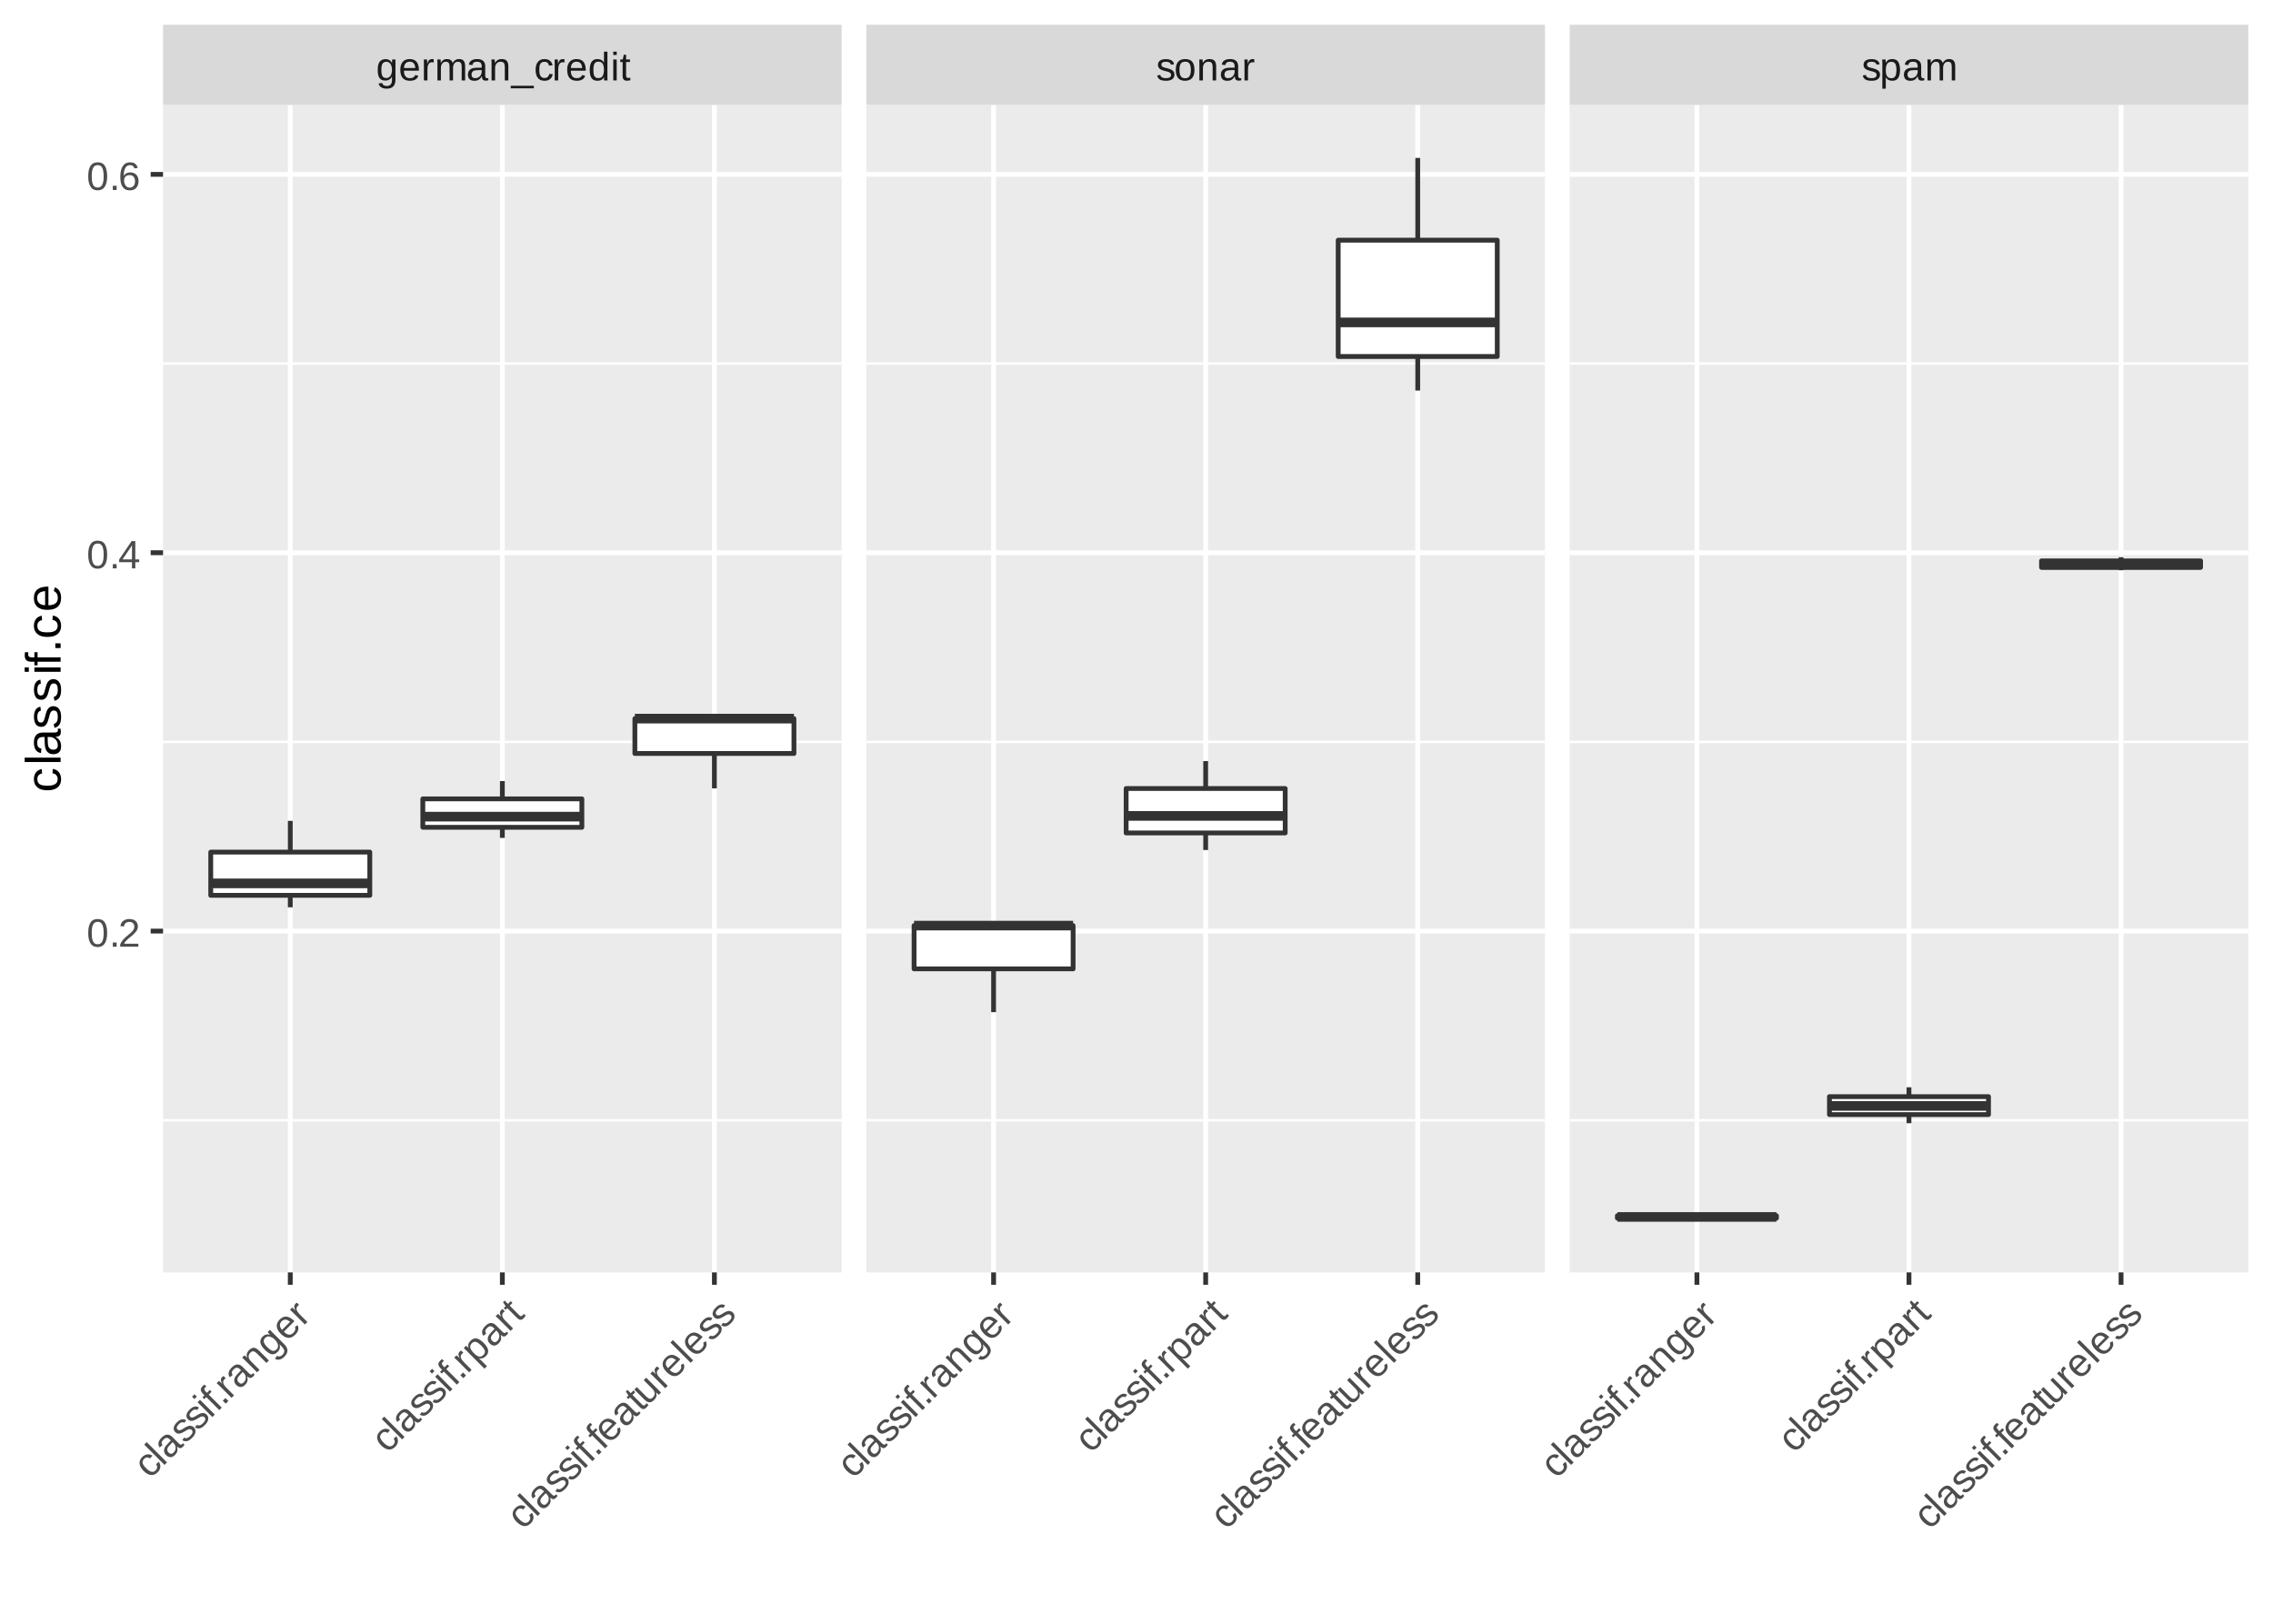 <?xml version="1.0" encoding="UTF-8"?>
<svg xmlns="http://www.w3.org/2000/svg" xmlns:xlink="http://www.w3.org/1999/xlink" width="504pt" height="360pt" viewBox="0 0 504 360" version="1.1">
<defs>
<g>
<symbol overflow="visible" id="glyph0-0">
<path style="stroke:none;" d="M 0.297 0 L 0.297 -5.859 L 2.625 -5.859 L 2.625 0 Z M 0.578 -0.297 L 2.344 -0.297 L 2.344 -5.578 L 0.578 -5.578 Z M 0.578 -0.297 "/>
</symbol>
<symbol overflow="visible" id="glyph0-1">
<path style="stroke:none;" d="M 2.359 1.828 C 2.086 1.828 1.848 1.797 1.641 1.734 C 1.43 1.68 1.254 1.602 1.109 1.5 C 0.961 1.406 0.844 1.285 0.75 1.141 C 0.664 1.004 0.602 0.848 0.562 0.672 L 1.344 0.562 C 1.395 0.781 1.508 0.945 1.688 1.062 C 1.863 1.176 2.094 1.234 2.375 1.234 C 2.551 1.234 2.707 1.207 2.844 1.156 C 2.988 1.113 3.113 1.035 3.219 0.922 C 3.32 0.816 3.398 0.676 3.453 0.5 C 3.504 0.332 3.531 0.129 3.531 -0.109 L 3.531 -0.859 L 3.516 -0.859 C 3.461 -0.742 3.395 -0.629 3.312 -0.516 C 3.227 -0.41 3.125 -0.316 3 -0.234 C 2.875 -0.148 2.734 -0.082 2.578 -0.031 C 2.422 0.008 2.238 0.031 2.031 0.031 C 1.727 0.031 1.473 -0.016 1.266 -0.109 C 1.055 -0.211 0.883 -0.363 0.75 -0.562 C 0.613 -0.758 0.516 -1.004 0.453 -1.297 C 0.398 -1.586 0.375 -1.926 0.375 -2.312 C 0.375 -2.688 0.398 -3.02 0.453 -3.312 C 0.516 -3.613 0.613 -3.867 0.75 -4.078 C 0.895 -4.285 1.078 -4.441 1.297 -4.547 C 1.523 -4.66 1.797 -4.719 2.109 -4.719 C 2.441 -4.719 2.727 -4.641 2.969 -4.484 C 3.207 -4.336 3.395 -4.129 3.531 -3.859 L 3.547 -3.859 C 3.547 -3.922 3.547 -4 3.547 -4.094 C 3.547 -4.188 3.547 -4.27 3.547 -4.344 C 3.555 -4.426 3.562 -4.492 3.562 -4.547 C 3.57 -4.609 3.582 -4.641 3.594 -4.641 L 4.328 -4.641 C 4.328 -4.617 4.32 -4.578 4.312 -4.516 C 4.312 -4.453 4.305 -4.379 4.297 -4.297 C 4.297 -4.211 4.297 -4.117 4.297 -4.016 C 4.297 -3.91 4.297 -3.801 4.297 -3.688 L 4.297 -0.141 C 4.297 0.516 4.133 1.004 3.812 1.328 C 3.5 1.66 3.016 1.828 2.359 1.828 Z M 3.531 -2.328 C 3.531 -2.648 3.492 -2.926 3.422 -3.156 C 3.348 -3.383 3.254 -3.57 3.141 -3.719 C 3.035 -3.863 2.906 -3.969 2.75 -4.031 C 2.602 -4.102 2.453 -4.141 2.297 -4.141 C 2.098 -4.141 1.926 -4.102 1.781 -4.031 C 1.645 -3.969 1.531 -3.863 1.438 -3.719 C 1.344 -3.57 1.273 -3.383 1.234 -3.156 C 1.191 -2.926 1.172 -2.648 1.172 -2.328 C 1.172 -1.992 1.191 -1.711 1.234 -1.484 C 1.273 -1.254 1.344 -1.066 1.438 -0.922 C 1.531 -0.785 1.645 -0.688 1.781 -0.625 C 1.926 -0.562 2.098 -0.531 2.297 -0.531 C 2.441 -0.531 2.586 -0.562 2.734 -0.625 C 2.891 -0.695 3.023 -0.801 3.141 -0.938 C 3.254 -1.082 3.348 -1.27 3.422 -1.5 C 3.492 -1.727 3.531 -2.004 3.531 -2.328 Z M 3.531 -2.328 "/>
</symbol>
<symbol overflow="visible" id="glyph0-2">
<path style="stroke:none;" d="M 1.188 -2.156 C 1.188 -1.914 1.207 -1.691 1.25 -1.484 C 1.301 -1.285 1.379 -1.109 1.484 -0.953 C 1.598 -0.805 1.734 -0.691 1.891 -0.609 C 2.055 -0.535 2.254 -0.5 2.484 -0.5 C 2.816 -0.5 3.082 -0.562 3.281 -0.688 C 3.488 -0.82 3.629 -0.992 3.703 -1.203 L 4.375 -1.016 C 4.32 -0.891 4.254 -0.758 4.172 -0.625 C 4.086 -0.488 3.973 -0.367 3.828 -0.266 C 3.68 -0.16 3.5 -0.078 3.281 -0.016 C 3.062 0.047 2.797 0.078 2.484 0.078 C 1.797 0.078 1.27 -0.125 0.906 -0.531 C 0.551 -0.938 0.375 -1.547 0.375 -2.359 C 0.375 -2.785 0.426 -3.148 0.531 -3.453 C 0.645 -3.754 0.797 -4 0.984 -4.188 C 1.172 -4.383 1.391 -4.523 1.641 -4.609 C 1.891 -4.691 2.16 -4.734 2.453 -4.734 C 2.836 -4.734 3.16 -4.672 3.422 -4.547 C 3.691 -4.422 3.906 -4.242 4.062 -4.016 C 4.219 -3.797 4.328 -3.535 4.391 -3.234 C 4.461 -2.93 4.5 -2.609 4.5 -2.266 L 4.5 -2.156 Z M 3.703 -2.75 C 3.66 -3.238 3.535 -3.594 3.328 -3.812 C 3.117 -4.039 2.82 -4.156 2.438 -4.156 C 2.312 -4.156 2.176 -4.133 2.031 -4.094 C 1.895 -4.051 1.766 -3.977 1.641 -3.875 C 1.516 -3.77 1.41 -3.625 1.328 -3.438 C 1.254 -3.258 1.207 -3.031 1.188 -2.75 Z M 3.703 -2.75 "/>
</symbol>
<symbol overflow="visible" id="glyph0-3">
<path style="stroke:none;" d="M 0.609 0 L 0.609 -3.562 C 0.609 -3.664 0.609 -3.766 0.609 -3.859 C 0.609 -3.961 0.602 -4.062 0.594 -4.156 C 0.594 -4.25 0.594 -4.336 0.594 -4.422 C 0.594 -4.504 0.586 -4.578 0.578 -4.641 L 1.312 -4.641 C 1.312 -4.578 1.312 -4.504 1.312 -4.422 C 1.32 -4.336 1.328 -4.25 1.328 -4.156 C 1.336 -4.07 1.344 -3.988 1.344 -3.906 C 1.344 -3.82 1.344 -3.754 1.344 -3.703 L 1.359 -3.703 C 1.422 -3.879 1.477 -4.031 1.531 -4.156 C 1.594 -4.289 1.664 -4.398 1.75 -4.484 C 1.832 -4.566 1.93 -4.629 2.047 -4.672 C 2.16 -4.711 2.301 -4.734 2.469 -4.734 C 2.531 -4.734 2.586 -4.727 2.641 -4.719 C 2.703 -4.707 2.75 -4.695 2.781 -4.688 L 2.781 -3.984 C 2.727 -3.992 2.664 -4.004 2.594 -4.016 C 2.531 -4.023 2.457 -4.031 2.375 -4.031 C 2.195 -4.031 2.047 -3.988 1.922 -3.906 C 1.797 -3.82 1.691 -3.707 1.609 -3.562 C 1.535 -3.426 1.477 -3.258 1.438 -3.062 C 1.406 -2.863 1.391 -2.648 1.391 -2.422 L 1.391 0 Z M 0.609 0 "/>
</symbol>
<symbol overflow="visible" id="glyph0-4">
<path style="stroke:none;" d="M 3.297 0 L 3.297 -2.953 C 3.297 -3.172 3.281 -3.352 3.25 -3.5 C 3.227 -3.656 3.18 -3.781 3.109 -3.875 C 3.047 -3.969 2.957 -4.035 2.844 -4.078 C 2.738 -4.117 2.609 -4.141 2.453 -4.141 C 2.285 -4.141 2.133 -4.102 2 -4.031 C 1.875 -3.969 1.766 -3.875 1.672 -3.75 C 1.578 -3.633 1.504 -3.488 1.453 -3.312 C 1.398 -3.133 1.375 -2.926 1.375 -2.688 L 1.375 0 L 0.609 0 L 0.609 -3.656 C 0.609 -3.75 0.609 -3.848 0.609 -3.953 C 0.609 -4.066 0.602 -4.172 0.594 -4.266 C 0.594 -4.359 0.594 -4.441 0.594 -4.516 C 0.594 -4.586 0.586 -4.629 0.578 -4.641 L 1.312 -4.641 C 1.312 -4.629 1.312 -4.594 1.312 -4.531 C 1.32 -4.469 1.328 -4.395 1.328 -4.312 C 1.336 -4.227 1.344 -4.145 1.344 -4.062 C 1.344 -3.977 1.344 -3.91 1.344 -3.859 L 1.359 -3.859 C 1.43 -3.992 1.504 -4.113 1.578 -4.219 C 1.66 -4.32 1.754 -4.41 1.859 -4.484 C 1.973 -4.566 2.098 -4.629 2.234 -4.672 C 2.367 -4.711 2.531 -4.734 2.719 -4.734 C 3.07 -4.734 3.348 -4.66 3.547 -4.516 C 3.754 -4.379 3.898 -4.16 3.984 -3.859 L 4 -3.859 C 4.062 -3.992 4.133 -4.113 4.219 -4.219 C 4.312 -4.32 4.414 -4.41 4.531 -4.484 C 4.645 -4.566 4.77 -4.629 4.906 -4.672 C 5.051 -4.711 5.219 -4.734 5.406 -4.734 C 5.633 -4.734 5.832 -4.703 6 -4.641 C 6.176 -4.578 6.316 -4.477 6.422 -4.344 C 6.535 -4.219 6.617 -4.051 6.672 -3.844 C 6.723 -3.633 6.75 -3.383 6.75 -3.094 L 6.75 0 L 5.984 0 L 5.984 -2.953 C 5.984 -3.172 5.969 -3.352 5.938 -3.5 C 5.906 -3.656 5.859 -3.781 5.797 -3.875 C 5.734 -3.969 5.645 -4.035 5.531 -4.078 C 5.426 -4.117 5.297 -4.141 5.141 -4.141 C 4.973 -4.141 4.82 -4.109 4.688 -4.047 C 4.562 -3.984 4.453 -3.891 4.359 -3.766 C 4.266 -3.648 4.191 -3.5 4.141 -3.312 C 4.086 -3.133 4.062 -2.926 4.062 -2.688 L 4.062 0 Z M 3.297 0 "/>
</symbol>
<symbol overflow="visible" id="glyph0-5">
<path style="stroke:none;" d="M 1.781 0.078 C 1.312 0.078 0.957 -0.039 0.719 -0.281 C 0.488 -0.531 0.375 -0.867 0.375 -1.297 C 0.375 -1.598 0.43 -1.848 0.547 -2.047 C 0.66 -2.242 0.812 -2.398 1 -2.516 C 1.188 -2.629 1.398 -2.707 1.641 -2.75 C 1.879 -2.789 2.125 -2.812 2.375 -2.812 L 3.422 -2.828 L 3.422 -3.094 C 3.422 -3.281 3.398 -3.441 3.359 -3.578 C 3.316 -3.711 3.254 -3.82 3.172 -3.906 C 3.086 -3.988 2.984 -4.047 2.859 -4.078 C 2.742 -4.117 2.598 -4.141 2.422 -4.141 C 2.273 -4.141 2.141 -4.129 2.016 -4.109 C 1.898 -4.086 1.797 -4.047 1.703 -3.984 C 1.617 -3.93 1.547 -3.859 1.484 -3.766 C 1.43 -3.672 1.398 -3.551 1.391 -3.406 L 0.578 -3.484 C 0.609 -3.66 0.66 -3.828 0.734 -3.984 C 0.816 -4.141 0.93 -4.27 1.078 -4.375 C 1.234 -4.488 1.422 -4.578 1.641 -4.641 C 1.859 -4.703 2.125 -4.734 2.438 -4.734 C 3.02 -4.734 3.457 -4.598 3.75 -4.328 C 4.051 -4.066 4.203 -3.68 4.203 -3.172 L 4.203 -1.172 C 4.203 -0.941 4.234 -0.77 4.297 -0.656 C 4.359 -0.539 4.473 -0.484 4.641 -0.484 C 4.68 -0.484 4.723 -0.484 4.766 -0.484 C 4.805 -0.492 4.848 -0.5 4.891 -0.5 L 4.891 -0.031 C 4.797 0 4.695 0.02 4.594 0.031 C 4.5 0.039 4.398 0.047 4.297 0.047 C 4.148 0.047 4.023 0.023 3.922 -0.016 C 3.816 -0.055 3.727 -0.113 3.656 -0.188 C 3.594 -0.27 3.547 -0.367 3.516 -0.484 C 3.484 -0.598 3.461 -0.734 3.453 -0.891 L 3.422 -0.891 C 3.336 -0.742 3.242 -0.609 3.141 -0.484 C 3.047 -0.367 2.93 -0.266 2.797 -0.172 C 2.672 -0.086 2.523 -0.023 2.359 0.016 C 2.191 0.055 2 0.078 1.781 0.078 Z M 1.953 -0.5 C 2.203 -0.5 2.414 -0.539 2.594 -0.625 C 2.781 -0.719 2.938 -0.832 3.062 -0.969 C 3.188 -1.113 3.273 -1.27 3.328 -1.438 C 3.391 -1.602 3.422 -1.758 3.422 -1.906 L 3.422 -2.297 L 2.578 -2.281 C 2.391 -2.27 2.207 -2.254 2.031 -2.234 C 1.863 -2.211 1.711 -2.164 1.578 -2.094 C 1.453 -2.02 1.352 -1.914 1.281 -1.781 C 1.207 -1.656 1.172 -1.488 1.172 -1.281 C 1.172 -1.031 1.238 -0.836 1.375 -0.703 C 1.508 -0.566 1.703 -0.5 1.953 -0.5 Z M 1.953 -0.5 "/>
</symbol>
<symbol overflow="visible" id="glyph0-6">
<path style="stroke:none;" d="M 3.547 0 L 3.547 -2.953 C 3.547 -3.172 3.523 -3.352 3.484 -3.5 C 3.453 -3.656 3.398 -3.781 3.328 -3.875 C 3.254 -3.969 3.156 -4.035 3.031 -4.078 C 2.914 -4.117 2.766 -4.141 2.578 -4.141 C 2.398 -4.141 2.238 -4.102 2.094 -4.031 C 1.945 -3.969 1.82 -3.875 1.719 -3.75 C 1.613 -3.633 1.531 -3.488 1.469 -3.312 C 1.414 -3.133 1.391 -2.926 1.391 -2.688 L 1.391 0 L 0.609 0 L 0.609 -3.656 C 0.609 -3.75 0.609 -3.848 0.609 -3.953 C 0.609 -4.066 0.602 -4.172 0.594 -4.266 C 0.594 -4.359 0.594 -4.441 0.594 -4.516 C 0.594 -4.586 0.586 -4.629 0.578 -4.641 L 1.312 -4.641 C 1.312 -4.629 1.312 -4.594 1.312 -4.531 C 1.32 -4.469 1.328 -4.395 1.328 -4.312 C 1.336 -4.227 1.344 -4.145 1.344 -4.062 C 1.344 -3.977 1.344 -3.91 1.344 -3.859 L 1.359 -3.859 C 1.43 -3.992 1.508 -4.113 1.594 -4.219 C 1.688 -4.32 1.789 -4.41 1.906 -4.484 C 2.031 -4.566 2.164 -4.629 2.312 -4.672 C 2.469 -4.711 2.645 -4.734 2.844 -4.734 C 3.102 -4.734 3.328 -4.703 3.516 -4.641 C 3.703 -4.578 3.852 -4.477 3.969 -4.344 C 4.094 -4.219 4.18 -4.051 4.234 -3.844 C 4.297 -3.633 4.328 -3.383 4.328 -3.094 L 4.328 0 Z M 3.547 0 "/>
</symbol>
<symbol overflow="visible" id="glyph0-7">
<path style="stroke:none;" d="M -0.141 1.75 L -0.141 1.188 L 4.984 1.188 L 4.984 1.75 Z M -0.141 1.75 "/>
</symbol>
<symbol overflow="visible" id="glyph0-8">
<path style="stroke:none;" d="M 1.188 -2.344 C 1.188 -2.082 1.203 -1.836 1.234 -1.609 C 1.273 -1.391 1.344 -1.195 1.438 -1.031 C 1.531 -0.875 1.648 -0.75 1.797 -0.656 C 1.941 -0.57 2.129 -0.531 2.359 -0.531 C 2.629 -0.531 2.852 -0.602 3.031 -0.75 C 3.219 -0.895 3.336 -1.125 3.391 -1.438 L 4.172 -1.391 C 4.141 -1.191 4.082 -1.004 4 -0.828 C 3.914 -0.648 3.797 -0.492 3.641 -0.359 C 3.492 -0.223 3.316 -0.113 3.109 -0.031 C 2.898 0.039 2.656 0.078 2.375 0.078 C 2.008 0.078 1.695 0.02 1.438 -0.094 C 1.188 -0.219 0.984 -0.391 0.828 -0.609 C 0.672 -0.828 0.555 -1.082 0.484 -1.375 C 0.41 -1.664 0.375 -1.984 0.375 -2.328 C 0.375 -2.641 0.398 -2.914 0.453 -3.156 C 0.504 -3.395 0.578 -3.602 0.672 -3.781 C 0.766 -3.957 0.875 -4.109 1 -4.234 C 1.125 -4.359 1.258 -4.457 1.406 -4.531 C 1.551 -4.602 1.707 -4.656 1.875 -4.688 C 2.039 -4.719 2.203 -4.734 2.359 -4.734 C 2.617 -4.734 2.852 -4.695 3.062 -4.625 C 3.27 -4.551 3.445 -4.453 3.594 -4.328 C 3.738 -4.203 3.852 -4.055 3.938 -3.891 C 4.031 -3.723 4.098 -3.539 4.141 -3.344 L 3.344 -3.281 C 3.301 -3.539 3.195 -3.742 3.031 -3.891 C 2.875 -4.047 2.645 -4.125 2.344 -4.125 C 2.125 -4.125 1.941 -4.086 1.797 -4.016 C 1.648 -3.941 1.531 -3.832 1.438 -3.688 C 1.344 -3.539 1.273 -3.352 1.234 -3.125 C 1.203 -2.906 1.188 -2.645 1.188 -2.344 Z M 1.188 -2.344 "/>
</symbol>
<symbol overflow="visible" id="glyph0-9">
<path style="stroke:none;" d="M 3.531 -0.75 C 3.383 -0.445 3.191 -0.234 2.953 -0.109 C 2.723 0.016 2.43 0.078 2.078 0.078 C 1.492 0.078 1.062 -0.113 0.781 -0.5 C 0.508 -0.895 0.375 -1.492 0.375 -2.297 C 0.375 -3.922 0.941 -4.734 2.078 -4.734 C 2.43 -4.734 2.723 -4.664 2.953 -4.531 C 3.191 -4.406 3.383 -4.203 3.531 -3.922 C 3.531 -3.953 3.531 -4 3.531 -4.062 C 3.531 -4.125 3.531 -4.188 3.531 -4.25 C 3.531 -4.32 3.531 -4.383 3.531 -4.438 C 3.531 -4.5 3.531 -4.547 3.531 -4.578 L 3.531 -6.375 L 4.297 -6.375 L 4.297 -0.953 C 4.297 -0.848 4.297 -0.742 4.297 -0.641 C 4.297 -0.535 4.297 -0.438 4.297 -0.344 C 4.305 -0.258 4.312 -0.188 4.312 -0.125 C 4.32 -0.062 4.328 -0.02 4.328 0 L 3.594 0 C 3.582 -0.031 3.57 -0.07 3.562 -0.125 C 3.562 -0.176 3.555 -0.234 3.547 -0.297 C 3.547 -0.367 3.547 -0.441 3.547 -0.516 C 3.547 -0.598 3.547 -0.676 3.547 -0.75 Z M 1.188 -2.328 C 1.188 -2.004 1.203 -1.727 1.234 -1.5 C 1.273 -1.27 1.336 -1.082 1.422 -0.938 C 1.516 -0.789 1.629 -0.68 1.766 -0.609 C 1.91 -0.547 2.082 -0.516 2.281 -0.516 C 2.477 -0.516 2.656 -0.547 2.812 -0.609 C 2.969 -0.672 3.098 -0.773 3.203 -0.922 C 3.305 -1.078 3.383 -1.27 3.438 -1.5 C 3.5 -1.738 3.531 -2.031 3.531 -2.375 C 3.531 -2.707 3.5 -2.988 3.438 -3.219 C 3.383 -3.445 3.305 -3.629 3.203 -3.766 C 3.098 -3.91 2.969 -4.008 2.812 -4.062 C 2.656 -4.125 2.477 -4.156 2.281 -4.156 C 2.094 -4.156 1.93 -4.125 1.797 -4.062 C 1.66 -4 1.547 -3.895 1.453 -3.75 C 1.359 -3.602 1.289 -3.41 1.25 -3.172 C 1.207 -2.941 1.188 -2.66 1.188 -2.328 Z M 1.188 -2.328 "/>
</symbol>
<symbol overflow="visible" id="glyph0-10">
<path style="stroke:none;" d="M 0.594 -5.641 L 0.594 -6.375 L 1.359 -6.375 L 1.359 -5.641 Z M 0.594 0 L 0.594 -4.641 L 1.359 -4.641 L 1.359 0 Z M 0.594 0 "/>
</symbol>
<symbol overflow="visible" id="glyph0-11">
<path style="stroke:none;" d="M 2.375 -0.031 C 2.258 0 2.141 0.02 2.016 0.031 C 1.898 0.051 1.758 0.062 1.594 0.062 C 0.977 0.062 0.672 -0.285 0.672 -0.984 L 0.672 -4.078 L 0.141 -4.078 L 0.141 -4.641 L 0.703 -4.641 L 0.922 -5.688 L 1.438 -5.688 L 1.438 -4.641 L 2.297 -4.641 L 2.297 -4.078 L 1.438 -4.078 L 1.438 -1.156 C 1.438 -0.926 1.473 -0.766 1.547 -0.672 C 1.617 -0.586 1.75 -0.547 1.938 -0.547 C 2.008 -0.547 2.078 -0.551 2.141 -0.562 C 2.211 -0.57 2.289 -0.586 2.375 -0.609 Z M 2.375 -0.031 "/>
</symbol>
<symbol overflow="visible" id="glyph0-12">
<path style="stroke:none;" d="M 4.078 -1.281 C 4.078 -1.062 4.035 -0.867 3.953 -0.703 C 3.867 -0.535 3.742 -0.391 3.578 -0.266 C 3.422 -0.148 3.223 -0.062 2.984 0 C 2.754 0.051 2.488 0.078 2.188 0.078 C 1.926 0.078 1.688 0.055 1.469 0.016 C 1.25 -0.016 1.055 -0.078 0.891 -0.172 C 0.734 -0.266 0.598 -0.383 0.484 -0.531 C 0.379 -0.688 0.301 -0.875 0.25 -1.094 L 0.922 -1.219 C 0.992 -0.969 1.129 -0.785 1.328 -0.672 C 1.535 -0.555 1.82 -0.5 2.188 -0.5 C 2.352 -0.5 2.504 -0.508 2.641 -0.531 C 2.785 -0.562 2.906 -0.602 3 -0.656 C 3.102 -0.707 3.18 -0.781 3.234 -0.875 C 3.297 -0.969 3.328 -1.082 3.328 -1.219 C 3.328 -1.363 3.289 -1.477 3.219 -1.562 C 3.156 -1.656 3.066 -1.734 2.953 -1.797 C 2.836 -1.859 2.695 -1.91 2.531 -1.953 C 2.363 -1.992 2.176 -2.039 1.969 -2.094 C 1.789 -2.145 1.609 -2.203 1.422 -2.266 C 1.234 -2.328 1.066 -2.406 0.922 -2.5 C 0.773 -2.602 0.656 -2.727 0.562 -2.875 C 0.469 -3.02 0.422 -3.203 0.422 -3.422 C 0.422 -3.848 0.57 -4.172 0.875 -4.391 C 1.176 -4.609 1.617 -4.719 2.203 -4.719 C 2.711 -4.719 3.117 -4.625 3.422 -4.438 C 3.723 -4.258 3.914 -3.973 4 -3.578 L 3.297 -3.5 C 3.273 -3.613 3.227 -3.711 3.156 -3.797 C 3.094 -3.879 3.008 -3.945 2.906 -4 C 2.812 -4.051 2.703 -4.086 2.578 -4.109 C 2.461 -4.129 2.336 -4.141 2.203 -4.141 C 1.848 -4.141 1.586 -4.082 1.422 -3.969 C 1.266 -3.863 1.188 -3.707 1.188 -3.5 C 1.188 -3.375 1.211 -3.27 1.266 -3.188 C 1.328 -3.102 1.414 -3.031 1.531 -2.969 C 1.645 -2.914 1.773 -2.867 1.922 -2.828 C 2.078 -2.785 2.25 -2.742 2.438 -2.703 C 2.562 -2.672 2.688 -2.633 2.812 -2.594 C 2.945 -2.562 3.07 -2.52 3.188 -2.469 C 3.312 -2.414 3.426 -2.352 3.531 -2.281 C 3.645 -2.219 3.738 -2.141 3.812 -2.047 C 3.895 -1.953 3.957 -1.844 4 -1.719 C 4.051 -1.594 4.078 -1.445 4.078 -1.281 Z M 4.078 -1.281 "/>
</symbol>
<symbol overflow="visible" id="glyph0-13">
<path style="stroke:none;" d="M 4.516 -2.328 C 4.516 -1.516 4.336 -0.91 3.984 -0.516 C 3.629 -0.117 3.109 0.078 2.422 0.078 C 2.098 0.078 1.805 0.031 1.547 -0.062 C 1.297 -0.156 1.082 -0.301 0.906 -0.5 C 0.738 -0.707 0.609 -0.961 0.516 -1.266 C 0.422 -1.566 0.375 -1.922 0.375 -2.328 C 0.375 -3.93 1.066 -4.734 2.453 -4.734 C 2.816 -4.734 3.129 -4.68 3.391 -4.578 C 3.648 -4.484 3.863 -4.332 4.031 -4.125 C 4.195 -3.926 4.316 -3.676 4.391 -3.375 C 4.473 -3.07 4.516 -2.723 4.516 -2.328 Z M 3.719 -2.328 C 3.719 -2.691 3.688 -2.988 3.625 -3.219 C 3.57 -3.457 3.488 -3.645 3.375 -3.781 C 3.27 -3.926 3.141 -4.023 2.984 -4.078 C 2.828 -4.129 2.656 -4.156 2.469 -4.156 C 2.27 -4.156 2.086 -4.125 1.922 -4.062 C 1.766 -4.008 1.629 -3.91 1.516 -3.766 C 1.41 -3.629 1.328 -3.441 1.266 -3.203 C 1.211 -2.973 1.188 -2.68 1.188 -2.328 C 1.188 -1.961 1.219 -1.66 1.281 -1.422 C 1.344 -1.191 1.426 -1.004 1.531 -0.859 C 1.645 -0.723 1.773 -0.625 1.922 -0.562 C 2.078 -0.508 2.242 -0.484 2.422 -0.484 C 2.617 -0.484 2.797 -0.508 2.953 -0.562 C 3.117 -0.625 3.254 -0.723 3.359 -0.859 C 3.473 -1.004 3.562 -1.191 3.625 -1.422 C 3.688 -1.66 3.719 -1.961 3.719 -2.328 Z M 3.719 -2.328 "/>
</symbol>
<symbol overflow="visible" id="glyph0-14">
<path style="stroke:none;" d="M 4.516 -2.344 C 4.516 -1.988 4.484 -1.66 4.422 -1.359 C 4.367 -1.066 4.273 -0.812 4.141 -0.594 C 4.016 -0.383 3.844 -0.219 3.625 -0.094 C 3.406 0.02 3.133 0.078 2.812 0.078 C 2.477 0.078 2.188 0.016 1.938 -0.109 C 1.688 -0.234 1.5 -0.438 1.375 -0.719 L 1.344 -0.719 C 1.352 -0.719 1.359 -0.691 1.359 -0.641 C 1.359 -0.598 1.359 -0.539 1.359 -0.469 C 1.359 -0.406 1.359 -0.328 1.359 -0.234 C 1.359 -0.148 1.359 -0.066 1.359 0.016 L 1.359 1.828 L 0.594 1.828 L 0.594 -3.703 C 0.594 -3.805 0.594 -3.91 0.594 -4.016 C 0.594 -4.117 0.586 -4.211 0.578 -4.297 C 0.578 -4.379 0.578 -4.453 0.578 -4.516 C 0.578 -4.578 0.57 -4.617 0.562 -4.641 L 1.312 -4.641 C 1.312 -4.641 1.312 -4.613 1.312 -4.562 C 1.32 -4.508 1.328 -4.445 1.328 -4.375 C 1.336 -4.301 1.344 -4.223 1.344 -4.141 C 1.352 -4.055 1.359 -3.977 1.359 -3.906 L 1.375 -3.906 C 1.445 -4.051 1.523 -4.176 1.609 -4.281 C 1.703 -4.383 1.805 -4.469 1.922 -4.531 C 2.047 -4.602 2.18 -4.656 2.328 -4.688 C 2.473 -4.719 2.633 -4.734 2.812 -4.734 C 3.133 -4.734 3.406 -4.676 3.625 -4.562 C 3.844 -4.445 4.016 -4.285 4.141 -4.078 C 4.273 -3.867 4.367 -3.613 4.422 -3.312 C 4.484 -3.02 4.516 -2.695 4.516 -2.344 Z M 3.719 -2.328 C 3.719 -2.609 3.695 -2.859 3.656 -3.078 C 3.625 -3.305 3.566 -3.5 3.484 -3.656 C 3.398 -3.812 3.285 -3.926 3.141 -4 C 3.004 -4.082 2.828 -4.125 2.609 -4.125 C 2.441 -4.125 2.281 -4.098 2.125 -4.047 C 1.977 -4.004 1.848 -3.914 1.734 -3.781 C 1.617 -3.645 1.523 -3.453 1.453 -3.203 C 1.391 -2.961 1.359 -2.648 1.359 -2.266 C 1.359 -1.941 1.383 -1.664 1.438 -1.438 C 1.5 -1.207 1.582 -1.02 1.688 -0.875 C 1.789 -0.738 1.922 -0.641 2.078 -0.578 C 2.234 -0.516 2.41 -0.484 2.609 -0.484 C 2.816 -0.484 2.992 -0.523 3.141 -0.609 C 3.285 -0.691 3.398 -0.812 3.484 -0.969 C 3.566 -1.125 3.625 -1.316 3.656 -1.547 C 3.695 -1.773 3.719 -2.035 3.719 -2.328 Z M 3.719 -2.328 "/>
</symbol>
<symbol overflow="visible" id="glyph0-15">
<path style="stroke:none;" d="M 4.547 -3.031 C 4.547 -2.445 4.488 -1.957 4.375 -1.562 C 4.27 -1.164 4.117 -0.844 3.922 -0.594 C 3.734 -0.352 3.508 -0.18 3.25 -0.078 C 3 0.023 2.727 0.078 2.438 0.078 C 2.145 0.078 1.867 0.023 1.609 -0.078 C 1.359 -0.18 1.141 -0.352 0.953 -0.594 C 0.766 -0.844 0.613 -1.164 0.5 -1.562 C 0.395 -1.957 0.344 -2.445 0.344 -3.031 C 0.344 -3.633 0.395 -4.133 0.5 -4.531 C 0.613 -4.938 0.766 -5.258 0.953 -5.5 C 1.141 -5.738 1.359 -5.906 1.609 -6 C 1.867 -6.094 2.156 -6.141 2.469 -6.141 C 2.75 -6.141 3.016 -6.094 3.266 -6 C 3.523 -5.906 3.75 -5.738 3.938 -5.5 C 4.125 -5.258 4.27 -4.938 4.375 -4.531 C 4.488 -4.133 4.547 -3.633 4.547 -3.031 Z M 3.766 -3.031 C 3.766 -3.508 3.734 -3.906 3.672 -4.219 C 3.617 -4.539 3.535 -4.797 3.422 -4.984 C 3.305 -5.18 3.164 -5.316 3 -5.391 C 2.844 -5.473 2.664 -5.516 2.469 -5.516 C 2.25 -5.516 2.055 -5.473 1.891 -5.391 C 1.723 -5.316 1.582 -5.18 1.469 -4.984 C 1.352 -4.797 1.266 -4.539 1.203 -4.219 C 1.148 -3.906 1.125 -3.508 1.125 -3.031 C 1.125 -2.562 1.148 -2.164 1.203 -1.844 C 1.266 -1.531 1.352 -1.273 1.469 -1.078 C 1.582 -0.891 1.719 -0.754 1.875 -0.672 C 2.039 -0.586 2.227 -0.547 2.438 -0.547 C 2.645 -0.547 2.828 -0.586 2.984 -0.672 C 3.148 -0.754 3.289 -0.891 3.406 -1.078 C 3.52 -1.273 3.609 -1.531 3.672 -1.844 C 3.734 -2.164 3.766 -2.562 3.766 -3.031 Z M 3.766 -3.031 "/>
</symbol>
<symbol overflow="visible" id="glyph0-16">
<path style="stroke:none;" d="M 0.797 0 L 0.797 -0.938 L 1.641 -0.938 L 1.641 0 Z M 0.797 0 "/>
</symbol>
<symbol overflow="visible" id="glyph0-17">
<path style="stroke:none;" d="M 0.438 0 L 0.438 -0.547 C 0.582 -0.879 0.758 -1.172 0.969 -1.422 C 1.188 -1.68 1.41 -1.914 1.641 -2.125 C 1.867 -2.332 2.098 -2.523 2.328 -2.703 C 2.555 -2.879 2.758 -3.055 2.938 -3.234 C 3.125 -3.41 3.273 -3.598 3.391 -3.797 C 3.504 -3.992 3.562 -4.211 3.562 -4.453 C 3.562 -4.629 3.535 -4.781 3.484 -4.906 C 3.43 -5.039 3.352 -5.148 3.25 -5.234 C 3.156 -5.328 3.039 -5.395 2.906 -5.438 C 2.77 -5.477 2.617 -5.5 2.453 -5.5 C 2.297 -5.5 2.148 -5.477 2.016 -5.438 C 1.879 -5.395 1.758 -5.332 1.656 -5.25 C 1.551 -5.164 1.461 -5.055 1.391 -4.922 C 1.328 -4.797 1.285 -4.648 1.266 -4.484 L 0.484 -4.562 C 0.504 -4.781 0.562 -4.984 0.656 -5.172 C 0.75 -5.359 0.879 -5.523 1.047 -5.672 C 1.211 -5.816 1.41 -5.93 1.641 -6.016 C 1.879 -6.098 2.148 -6.141 2.453 -6.141 C 2.754 -6.141 3.02 -6.102 3.25 -6.031 C 3.488 -5.957 3.688 -5.848 3.844 -5.703 C 4.008 -5.566 4.133 -5.395 4.219 -5.188 C 4.312 -4.988 4.359 -4.754 4.359 -4.484 C 4.359 -4.273 4.32 -4.078 4.25 -3.891 C 4.176 -3.711 4.078 -3.539 3.953 -3.375 C 3.828 -3.207 3.688 -3.047 3.531 -2.891 C 3.375 -2.742 3.207 -2.594 3.031 -2.438 C 2.852 -2.289 2.676 -2.145 2.5 -2 C 2.32 -1.863 2.156 -1.723 2 -1.578 C 1.844 -1.43 1.703 -1.281 1.578 -1.125 C 1.453 -0.977 1.359 -0.82 1.297 -0.656 L 4.453 -0.656 L 4.453 0 Z M 0.438 0 "/>
</symbol>
<symbol overflow="visible" id="glyph0-18">
<path style="stroke:none;" d="M 3.781 -1.375 L 3.781 0 L 3.047 0 L 3.047 -1.375 L 0.203 -1.375 L 0.203 -1.969 L 2.969 -6.047 L 3.781 -6.047 L 3.781 -1.984 L 4.641 -1.984 L 4.641 -1.375 Z M 3.047 -5.188 C 3.047 -5.164 3.035 -5.133 3.016 -5.094 C 2.992 -5.051 2.969 -5.004 2.938 -4.953 C 2.906 -4.898 2.875 -4.848 2.844 -4.797 C 2.812 -4.742 2.785 -4.703 2.766 -4.672 L 1.219 -2.391 C 1.195 -2.359 1.172 -2.32 1.141 -2.281 C 1.117 -2.25 1.094 -2.211 1.062 -2.172 C 1.039 -2.141 1.016 -2.102 0.984 -2.062 C 0.953 -2.031 0.93 -2.004 0.922 -1.984 L 3.047 -1.984 Z M 3.047 -5.188 "/>
</symbol>
<symbol overflow="visible" id="glyph0-19">
<path style="stroke:none;" d="M 4.5 -1.984 C 4.5 -1.68 4.457 -1.398 4.375 -1.141 C 4.289 -0.891 4.164 -0.672 4 -0.484 C 3.844 -0.305 3.641 -0.164 3.391 -0.062 C 3.148 0.031 2.867 0.078 2.547 0.078 C 2.191 0.078 1.883 0.016 1.625 -0.109 C 1.363 -0.242 1.145 -0.438 0.969 -0.688 C 0.789 -0.945 0.66 -1.258 0.578 -1.625 C 0.492 -2 0.453 -2.422 0.453 -2.891 C 0.453 -3.422 0.5 -3.891 0.594 -4.297 C 0.695 -4.703 0.836 -5.039 1.016 -5.312 C 1.203 -5.594 1.43 -5.801 1.703 -5.938 C 1.973 -6.07 2.273 -6.141 2.609 -6.141 C 2.816 -6.141 3.008 -6.117 3.188 -6.078 C 3.375 -6.035 3.539 -5.961 3.688 -5.859 C 3.832 -5.766 3.957 -5.641 4.062 -5.484 C 4.176 -5.328 4.27 -5.133 4.344 -4.906 L 3.594 -4.781 C 3.52 -5.039 3.395 -5.227 3.219 -5.344 C 3.039 -5.457 2.836 -5.516 2.609 -5.516 C 2.391 -5.516 2.191 -5.461 2.016 -5.359 C 1.848 -5.266 1.703 -5.117 1.578 -4.922 C 1.461 -4.723 1.375 -4.473 1.312 -4.172 C 1.25 -3.867 1.219 -3.516 1.219 -3.109 C 1.352 -3.367 1.547 -3.566 1.797 -3.703 C 2.055 -3.836 2.352 -3.906 2.688 -3.906 C 2.957 -3.906 3.203 -3.859 3.422 -3.766 C 3.648 -3.68 3.844 -3.555 4 -3.391 C 4.164 -3.223 4.289 -3.02 4.375 -2.781 C 4.457 -2.539 4.5 -2.273 4.5 -1.984 Z M 3.719 -1.953 C 3.719 -2.16 3.691 -2.348 3.641 -2.516 C 3.586 -2.68 3.508 -2.82 3.406 -2.938 C 3.301 -3.062 3.172 -3.156 3.016 -3.219 C 2.867 -3.281 2.695 -3.312 2.5 -3.312 C 2.363 -3.312 2.223 -3.289 2.078 -3.25 C 1.93 -3.207 1.801 -3.141 1.688 -3.047 C 1.57 -2.953 1.477 -2.828 1.406 -2.672 C 1.332 -2.523 1.297 -2.344 1.297 -2.125 C 1.297 -1.906 1.32 -1.695 1.375 -1.5 C 1.438 -1.312 1.52 -1.145 1.625 -1 C 1.727 -0.852 1.852 -0.738 2 -0.656 C 2.156 -0.57 2.332 -0.531 2.531 -0.531 C 2.719 -0.531 2.883 -0.562 3.031 -0.625 C 3.176 -0.695 3.301 -0.789 3.406 -0.906 C 3.508 -1.031 3.586 -1.18 3.641 -1.359 C 3.691 -1.535 3.719 -1.734 3.719 -1.953 Z M 3.719 -1.953 "/>
</symbol>
<symbol overflow="visible" id="glyph1-0">
<path style="stroke:none;" d="M 0.203 -0.203 L -3.938 -4.344 L -2.281 -6 L 1.859 -1.859 Z M 0.203 -0.609 L 1.453 -1.859 L -2.281 -5.594 L -3.531 -4.344 Z M 0.203 -0.609 "/>
</symbol>
<symbol overflow="visible" id="glyph1-1">
<path style="stroke:none;" d="M -0.812 -2.5 C -0.625 -2.312 -0.438 -2.148 -0.25 -2.016 C -0.07 -1.891 0.102 -1.801 0.281 -1.75 C 0.457 -1.695 0.629 -1.691 0.797 -1.734 C 0.961 -1.773 1.129 -1.879 1.297 -2.047 C 1.484 -2.234 1.586 -2.441 1.609 -2.672 C 1.641 -2.91 1.562 -3.156 1.375 -3.406 L 1.969 -3.938 C 2.094 -3.77 2.188 -3.594 2.25 -3.406 C 2.312 -3.219 2.336 -3.023 2.328 -2.828 C 2.316 -2.629 2.266 -2.426 2.172 -2.219 C 2.086 -2.02 1.941 -1.816 1.734 -1.609 C 1.484 -1.359 1.223 -1.188 0.953 -1.094 C 0.68 -1 0.414 -0.973 0.156 -1.016 C -0.102 -1.055 -0.363 -1.156 -0.625 -1.312 C -0.883 -1.469 -1.133 -1.664 -1.375 -1.906 C -1.602 -2.133 -1.781 -2.348 -1.906 -2.547 C -2.039 -2.754 -2.133 -2.953 -2.188 -3.141 C -2.25 -3.336 -2.281 -3.523 -2.281 -3.703 C -2.281 -3.879 -2.254 -4.047 -2.203 -4.203 C -2.148 -4.359 -2.078 -4.504 -1.984 -4.641 C -1.891 -4.773 -1.785 -4.898 -1.672 -5.016 C -1.492 -5.191 -1.301 -5.328 -1.094 -5.422 C -0.895 -5.523 -0.695 -5.582 -0.5 -5.594 C -0.312 -5.613 -0.129 -5.598 0.047 -5.547 C 0.223 -5.492 0.395 -5.406 0.562 -5.281 L 0.047 -4.672 C -0.172 -4.828 -0.391 -4.906 -0.609 -4.906 C -0.828 -4.906 -1.047 -4.797 -1.266 -4.578 C -1.422 -4.422 -1.523 -4.266 -1.578 -4.109 C -1.629 -3.953 -1.633 -3.789 -1.594 -3.625 C -1.551 -3.457 -1.461 -3.281 -1.328 -3.094 C -1.203 -2.914 -1.031 -2.719 -0.812 -2.5 Z M -0.812 -2.5 "/>
</symbol>
<symbol overflow="visible" id="glyph1-2">
<path style="stroke:none;" d="M 0.422 -0.422 L -4.078 -4.922 L -3.531 -5.469 L 0.969 -0.969 Z M 0.422 -0.422 "/>
</symbol>
<symbol overflow="visible" id="glyph1-3">
<path style="stroke:none;" d="M 1.328 -1.203 C 0.992 -0.867 0.656 -0.707 0.312 -0.719 C -0.031 -0.727 -0.352 -0.883 -0.656 -1.188 C -0.863 -1.395 -0.992 -1.609 -1.047 -1.828 C -1.109 -2.055 -1.113 -2.273 -1.062 -2.484 C -1.02 -2.703 -0.926 -2.91 -0.781 -3.109 C -0.633 -3.305 -0.477 -3.488 -0.312 -3.656 L 0.422 -4.422 L 0.234 -4.609 C 0.098 -4.742 -0.031 -4.844 -0.156 -4.906 C -0.281 -4.969 -0.398 -5 -0.516 -5 C -0.629 -5 -0.738 -4.969 -0.844 -4.906 C -0.957 -4.852 -1.078 -4.766 -1.203 -4.641 C -1.305 -4.535 -1.395 -4.43 -1.469 -4.328 C -1.551 -4.234 -1.602 -4.133 -1.625 -4.031 C -1.645 -3.926 -1.641 -3.82 -1.609 -3.719 C -1.578 -3.613 -1.516 -3.504 -1.422 -3.391 L -2.062 -2.875 C -2.164 -3.02 -2.242 -3.176 -2.297 -3.344 C -2.348 -3.508 -2.359 -3.68 -2.328 -3.859 C -2.305 -4.047 -2.238 -4.238 -2.125 -4.438 C -2.008 -4.633 -1.844 -4.844 -1.625 -5.062 C -1.207 -5.477 -0.801 -5.695 -0.406 -5.719 C -0.008 -5.738 0.363 -5.57 0.719 -5.219 L 2.141 -3.797 C 2.305 -3.629 2.453 -3.531 2.578 -3.5 C 2.703 -3.469 2.82 -3.508 2.938 -3.625 C 2.969 -3.656 2.992 -3.688 3.016 -3.719 C 3.035 -3.75 3.062 -3.781 3.094 -3.812 L 3.438 -3.469 C 3.395 -3.383 3.344 -3.305 3.281 -3.234 C 3.219 -3.16 3.145 -3.082 3.062 -3 C 2.969 -2.906 2.863 -2.832 2.75 -2.781 C 2.645 -2.738 2.539 -2.719 2.438 -2.719 C 2.344 -2.727 2.242 -2.766 2.141 -2.828 C 2.035 -2.891 1.926 -2.969 1.812 -3.062 L 1.797 -3.047 C 1.836 -2.879 1.863 -2.719 1.875 -2.562 C 1.895 -2.414 1.891 -2.266 1.859 -2.109 C 1.828 -1.953 1.766 -1.797 1.672 -1.641 C 1.586 -1.492 1.473 -1.348 1.328 -1.203 Z M 1.016 -1.734 C 1.191 -1.91 1.312 -2.094 1.375 -2.281 C 1.445 -2.477 1.477 -2.672 1.469 -2.859 C 1.457 -3.047 1.414 -3.219 1.344 -3.375 C 1.27 -3.531 1.18 -3.66 1.078 -3.766 L 0.797 -4.047 L 0.219 -3.438 C 0.082 -3.301 -0.035 -3.164 -0.141 -3.031 C -0.242 -2.895 -0.316 -2.754 -0.359 -2.609 C -0.398 -2.461 -0.398 -2.316 -0.359 -2.172 C -0.316 -2.023 -0.223 -1.879 -0.078 -1.734 C 0.098 -1.555 0.281 -1.469 0.469 -1.469 C 0.656 -1.469 0.836 -1.555 1.016 -1.734 Z M 1.016 -1.734 "/>
</symbol>
<symbol overflow="visible" id="glyph1-4">
<path style="stroke:none;" d="M 1.984 -3.797 C 2.141 -3.641 2.242 -3.473 2.297 -3.297 C 2.348 -3.117 2.359 -2.926 2.328 -2.719 C 2.305 -2.52 2.234 -2.316 2.109 -2.109 C 1.984 -1.898 1.816 -1.691 1.609 -1.484 C 1.422 -1.297 1.238 -1.141 1.062 -1.016 C 0.883 -0.891 0.703 -0.801 0.516 -0.75 C 0.336 -0.707 0.156 -0.703 -0.031 -0.734 C -0.219 -0.766 -0.406 -0.832 -0.594 -0.938 L -0.203 -1.516 C 0.023 -1.391 0.25 -1.359 0.469 -1.422 C 0.688 -1.484 0.926 -1.645 1.188 -1.906 C 1.301 -2.02 1.398 -2.133 1.484 -2.25 C 1.566 -2.363 1.625 -2.473 1.656 -2.578 C 1.695 -2.691 1.703 -2.801 1.672 -2.906 C 1.648 -3.02 1.594 -3.125 1.5 -3.219 C 1.395 -3.32 1.285 -3.379 1.172 -3.391 C 1.055 -3.398 0.938 -3.391 0.812 -3.359 C 0.688 -3.328 0.551 -3.266 0.406 -3.172 C 0.258 -3.078 0.094 -2.977 -0.094 -2.875 C -0.25 -2.781 -0.414 -2.691 -0.594 -2.609 C -0.77 -2.523 -0.941 -2.461 -1.109 -2.422 C -1.285 -2.391 -1.457 -2.391 -1.625 -2.422 C -1.801 -2.461 -1.969 -2.562 -2.125 -2.719 C -2.426 -3.02 -2.547 -3.352 -2.484 -3.719 C -2.43 -4.094 -2.195 -4.488 -1.781 -4.906 C -1.426 -5.258 -1.078 -5.477 -0.734 -5.562 C -0.391 -5.645 -0.047 -5.578 0.297 -5.359 L -0.141 -4.797 C -0.234 -4.867 -0.332 -4.91 -0.438 -4.922 C -0.539 -4.93 -0.648 -4.922 -0.766 -4.891 C -0.879 -4.859 -0.984 -4.805 -1.078 -4.734 C -1.172 -4.66 -1.266 -4.578 -1.359 -4.484 C -1.609 -4.234 -1.754 -4.016 -1.797 -3.828 C -1.836 -3.641 -1.781 -3.469 -1.625 -3.312 C -1.539 -3.227 -1.445 -3.176 -1.344 -3.156 C -1.25 -3.145 -1.141 -3.156 -1.016 -3.188 C -0.898 -3.227 -0.77 -3.285 -0.625 -3.359 C -0.488 -3.441 -0.344 -3.531 -0.188 -3.625 C -0.07 -3.695 0.039 -3.766 0.156 -3.828 C 0.27 -3.891 0.391 -3.945 0.516 -4 C 0.641 -4.051 0.766 -4.094 0.891 -4.125 C 1.016 -4.156 1.133 -4.16 1.25 -4.141 C 1.375 -4.129 1.5 -4.098 1.625 -4.047 C 1.75 -3.992 1.867 -3.91 1.984 -3.797 Z M 1.984 -3.797 "/>
</symbol>
<symbol overflow="visible" id="glyph1-5">
<path style="stroke:none;" d="M -3.562 -4.406 L -4.078 -4.922 L -3.531 -5.469 L -3.016 -4.953 Z M 0.422 -0.422 L -2.859 -3.703 L -2.312 -4.25 L 0.969 -0.969 Z M 0.422 -0.422 "/>
</symbol>
<symbol overflow="visible" id="glyph1-6">
<path style="stroke:none;" d="M -1.797 -3.984 L 1.094 -1.094 L 0.547 -0.547 L -2.344 -3.438 L -2.797 -2.984 L -3.188 -3.375 L -2.734 -3.828 L -3.109 -4.203 C -3.223 -4.316 -3.316 -4.438 -3.391 -4.562 C -3.473 -4.695 -3.523 -4.832 -3.547 -4.969 C -3.566 -5.102 -3.547 -5.242 -3.484 -5.391 C -3.422 -5.535 -3.312 -5.688 -3.156 -5.844 C -3.082 -5.914 -3.008 -5.984 -2.938 -6.047 C -2.863 -6.109 -2.797 -6.16 -2.734 -6.203 L -2.312 -5.781 C -2.352 -5.758 -2.398 -5.727 -2.453 -5.688 C -2.504 -5.645 -2.551 -5.602 -2.594 -5.562 C -2.664 -5.488 -2.719 -5.414 -2.75 -5.344 C -2.781 -5.27 -2.785 -5.191 -2.766 -5.109 C -2.754 -5.035 -2.723 -4.961 -2.672 -4.891 C -2.629 -4.828 -2.566 -4.754 -2.484 -4.672 L -2.188 -4.375 L -1.547 -5.016 L -1.156 -4.625 Z M -1.797 -3.984 "/>
</symbol>
<symbol overflow="visible" id="glyph1-7">
<path style="stroke:none;" d="M 0.562 -0.562 L -0.094 -1.219 L 0.5 -1.812 L 1.156 -1.156 Z M 0.562 -0.562 "/>
</symbol>
<symbol overflow="visible" id="glyph1-8">
<path style="stroke:none;" d="M 0.438 -0.438 L -2.078 -2.953 C -2.148 -3.023 -2.223 -3.098 -2.297 -3.172 C -2.367 -3.242 -2.438 -3.305 -2.5 -3.359 C -2.57 -3.422 -2.641 -3.484 -2.703 -3.547 C -2.766 -3.609 -2.82 -3.656 -2.875 -3.688 L -2.359 -4.203 C -2.316 -4.16 -2.258 -4.109 -2.188 -4.047 C -2.125 -3.992 -2.055 -3.938 -1.984 -3.875 C -1.922 -3.82 -1.859 -3.766 -1.797 -3.703 C -1.742 -3.648 -1.703 -3.609 -1.672 -3.578 L -1.656 -3.594 C -1.738 -3.758 -1.801 -3.906 -1.844 -4.031 C -1.895 -4.164 -1.922 -4.289 -1.922 -4.406 C -1.93 -4.531 -1.91 -4.645 -1.859 -4.75 C -1.805 -4.852 -1.719 -4.969 -1.594 -5.094 C -1.551 -5.133 -1.504 -5.172 -1.453 -5.203 C -1.41 -5.242 -1.375 -5.27 -1.344 -5.281 L -0.844 -4.781 C -0.895 -4.75 -0.945 -4.711 -1 -4.672 C -1.051 -4.629 -1.109 -4.578 -1.172 -4.516 C -1.297 -4.391 -1.375 -4.254 -1.406 -4.109 C -1.438 -3.961 -1.426 -3.812 -1.375 -3.656 C -1.332 -3.508 -1.254 -3.352 -1.141 -3.188 C -1.023 -3.02 -0.891 -2.859 -0.734 -2.703 L 0.984 -0.984 Z M 0.438 -0.438 "/>
</symbol>
<symbol overflow="visible" id="glyph1-9">
<path style="stroke:none;" d="M 2.516 -2.516 L 0.422 -4.609 C 0.273 -4.754 0.133 -4.867 0 -4.953 C -0.133 -5.035 -0.258 -5.082 -0.375 -5.094 C -0.5 -5.113 -0.617 -5.094 -0.734 -5.031 C -0.848 -4.969 -0.969 -4.875 -1.094 -4.75 C -1.219 -4.625 -1.305 -4.484 -1.359 -4.328 C -1.422 -4.18 -1.445 -4.031 -1.438 -3.875 C -1.426 -3.719 -1.379 -3.555 -1.297 -3.391 C -1.211 -3.223 -1.086 -3.055 -0.922 -2.891 L 0.984 -0.984 L 0.438 -0.438 L -2.141 -3.016 C -2.211 -3.086 -2.285 -3.16 -2.359 -3.234 C -2.441 -3.316 -2.516 -3.383 -2.578 -3.438 C -2.648 -3.5 -2.711 -3.555 -2.766 -3.609 C -2.816 -3.66 -2.852 -3.688 -2.875 -3.688 L -2.359 -4.203 C -2.348 -4.191 -2.316 -4.164 -2.266 -4.125 C -2.223 -4.094 -2.172 -4.051 -2.109 -4 C -2.047 -3.945 -1.984 -3.891 -1.922 -3.828 C -1.859 -3.766 -1.812 -3.719 -1.781 -3.688 L -1.766 -3.703 C -1.816 -3.836 -1.848 -3.973 -1.859 -4.109 C -1.867 -4.242 -1.859 -4.383 -1.828 -4.531 C -1.797 -4.676 -1.738 -4.812 -1.656 -4.938 C -1.582 -5.07 -1.473 -5.211 -1.328 -5.359 C -1.148 -5.535 -0.973 -5.672 -0.797 -5.766 C -0.617 -5.859 -0.441 -5.898 -0.266 -5.891 C -0.086 -5.879 0.094 -5.82 0.281 -5.719 C 0.469 -5.613 0.664 -5.457 0.875 -5.25 L 3.062 -3.062 Z M 2.516 -2.516 "/>
</symbol>
<symbol overflow="visible" id="glyph1-10">
<path style="stroke:none;" d="M 2.969 -0.375 C 2.77 -0.176 2.578 -0.023 2.391 0.078 C 2.203 0.18 2.02 0.25 1.844 0.281 C 1.676 0.32 1.508 0.32 1.344 0.281 C 1.176 0.238 1.016 0.172 0.859 0.078 L 1.344 -0.562 C 1.531 -0.438 1.727 -0.395 1.938 -0.438 C 2.145 -0.477 2.348 -0.598 2.547 -0.797 C 2.672 -0.922 2.766 -1.051 2.828 -1.188 C 2.898 -1.332 2.938 -1.477 2.938 -1.625 C 2.938 -1.77 2.891 -1.922 2.797 -2.078 C 2.711 -2.242 2.586 -2.41 2.422 -2.578 L 1.891 -3.109 L 1.875 -3.094 C 1.926 -2.977 1.957 -2.848 1.969 -2.703 C 1.988 -2.566 1.984 -2.426 1.953 -2.281 C 1.922 -2.133 1.863 -1.988 1.781 -1.844 C 1.707 -1.707 1.598 -1.566 1.453 -1.422 C 1.234 -1.203 1.016 -1.051 0.797 -0.969 C 0.586 -0.895 0.363 -0.879 0.125 -0.922 C -0.102 -0.973 -0.336 -1.078 -0.578 -1.234 C -0.828 -1.398 -1.094 -1.625 -1.375 -1.906 C -1.633 -2.164 -1.848 -2.422 -2.016 -2.672 C -2.18 -2.922 -2.289 -3.172 -2.344 -3.422 C -2.395 -3.672 -2.379 -3.91 -2.297 -4.141 C -2.223 -4.379 -2.078 -4.609 -1.859 -4.828 C -1.617 -5.066 -1.359 -5.219 -1.078 -5.281 C -0.797 -5.344 -0.516 -5.328 -0.234 -5.234 L -0.219 -5.25 C -0.258 -5.289 -0.312 -5.344 -0.375 -5.406 C -0.445 -5.477 -0.508 -5.539 -0.562 -5.594 C -0.613 -5.645 -0.656 -5.691 -0.688 -5.734 C -0.727 -5.785 -0.742 -5.816 -0.734 -5.828 L -0.219 -6.344 C -0.207 -6.332 -0.18 -6.301 -0.141 -6.25 C -0.098 -6.195 -0.051 -6.141 0 -6.078 C 0.051 -6.016 0.113 -5.945 0.188 -5.875 C 0.258 -5.801 0.336 -5.723 0.422 -5.641 L 2.938 -3.125 C 3.395 -2.664 3.629 -2.207 3.641 -1.75 C 3.648 -1.289 3.426 -0.832 2.969 -0.375 Z M 0.859 -4.141 C 0.629 -4.367 0.406 -4.535 0.188 -4.641 C -0.02 -4.754 -0.211 -4.82 -0.391 -4.844 C -0.578 -4.875 -0.742 -4.859 -0.891 -4.797 C -1.047 -4.742 -1.18 -4.66 -1.297 -4.547 C -1.43 -4.41 -1.523 -4.266 -1.578 -4.109 C -1.641 -3.961 -1.648 -3.805 -1.609 -3.641 C -1.566 -3.473 -1.477 -3.289 -1.344 -3.094 C -1.219 -2.906 -1.039 -2.695 -0.812 -2.469 C -0.582 -2.238 -0.367 -2.055 -0.172 -1.922 C 0.016 -1.797 0.188 -1.711 0.344 -1.672 C 0.508 -1.641 0.664 -1.648 0.812 -1.703 C 0.969 -1.766 1.113 -1.863 1.25 -2 C 1.352 -2.102 1.43 -2.227 1.484 -2.375 C 1.547 -2.531 1.566 -2.695 1.547 -2.875 C 1.535 -3.062 1.473 -3.258 1.359 -3.469 C 1.254 -3.688 1.086 -3.91 0.859 -4.141 Z M 0.859 -4.141 "/>
</symbol>
<symbol overflow="visible" id="glyph1-11">
<path style="stroke:none;" d="M -0.688 -2.375 C -0.508 -2.195 -0.332 -2.051 -0.156 -1.938 C 0.008 -1.832 0.188 -1.766 0.375 -1.734 C 0.562 -1.703 0.738 -1.719 0.906 -1.781 C 1.07 -1.844 1.234 -1.953 1.391 -2.109 C 1.629 -2.348 1.773 -2.582 1.828 -2.812 C 1.891 -3.051 1.875 -3.27 1.781 -3.469 L 2.375 -3.812 C 2.426 -3.676 2.469 -3.531 2.5 -3.375 C 2.539 -3.227 2.547 -3.066 2.516 -2.891 C 2.484 -2.711 2.414 -2.523 2.312 -2.328 C 2.207 -2.129 2.039 -1.914 1.812 -1.688 C 1.332 -1.207 0.816 -0.984 0.266 -1.016 C -0.273 -1.055 -0.832 -1.363 -1.406 -1.938 C -1.707 -2.238 -1.926 -2.535 -2.062 -2.828 C -2.195 -3.117 -2.266 -3.395 -2.266 -3.656 C -2.273 -3.926 -2.219 -4.176 -2.094 -4.406 C -1.977 -4.645 -1.816 -4.867 -1.609 -5.078 C -1.336 -5.348 -1.062 -5.531 -0.781 -5.625 C -0.508 -5.727 -0.242 -5.754 0.016 -5.703 C 0.285 -5.66 0.551 -5.555 0.812 -5.391 C 1.082 -5.234 1.336 -5.035 1.578 -4.797 L 1.656 -4.719 Z M 0.688 -4.562 C 0.301 -4.883 -0.039 -5.047 -0.344 -5.047 C -0.656 -5.055 -0.945 -4.926 -1.219 -4.656 C -1.301 -4.57 -1.375 -4.461 -1.438 -4.328 C -1.508 -4.203 -1.551 -4.055 -1.562 -3.891 C -1.582 -3.734 -1.555 -3.562 -1.484 -3.375 C -1.422 -3.195 -1.289 -3 -1.094 -2.781 Z M 0.688 -4.562 "/>
</symbol>
<symbol overflow="visible" id="glyph1-12">
<path style="stroke:none;" d="M 1.531 -4.844 C 1.781 -4.594 1.988 -4.344 2.156 -4.094 C 2.332 -3.852 2.445 -3.609 2.5 -3.359 C 2.562 -3.117 2.555 -2.875 2.484 -2.625 C 2.422 -2.383 2.273 -2.148 2.047 -1.922 C 1.816 -1.691 1.566 -1.531 1.297 -1.438 C 1.035 -1.352 0.754 -1.367 0.453 -1.484 L 0.438 -1.469 C 0.445 -1.477 0.469 -1.461 0.5 -1.422 C 0.539 -1.391 0.582 -1.348 0.625 -1.297 C 0.676 -1.254 0.734 -1.203 0.797 -1.141 C 0.859 -1.078 0.922 -1.016 0.984 -0.953 L 2.266 0.328 L 1.719 0.875 L -2.203 -3.047 C -2.273 -3.117 -2.348 -3.191 -2.422 -3.266 C -2.492 -3.336 -2.562 -3.398 -2.625 -3.453 C -2.688 -3.504 -2.738 -3.551 -2.781 -3.594 C -2.832 -3.645 -2.867 -3.672 -2.891 -3.672 L -2.359 -4.203 C -2.359 -4.203 -2.336 -4.188 -2.297 -4.156 C -2.254 -4.125 -2.203 -4.082 -2.141 -4.031 C -2.086 -3.988 -2.031 -3.941 -1.969 -3.891 C -1.906 -3.836 -1.848 -3.785 -1.797 -3.734 C -1.848 -3.891 -1.879 -4.035 -1.891 -4.172 C -1.898 -4.305 -1.883 -4.438 -1.844 -4.562 C -1.812 -4.695 -1.754 -4.828 -1.672 -4.953 C -1.586 -5.078 -1.484 -5.203 -1.359 -5.328 C -1.129 -5.555 -0.895 -5.707 -0.656 -5.781 C -0.426 -5.863 -0.191 -5.875 0.047 -5.812 C 0.297 -5.758 0.539 -5.645 0.781 -5.469 C 1.031 -5.301 1.281 -5.094 1.531 -4.844 Z M 0.984 -4.266 C 0.785 -4.461 0.594 -4.629 0.406 -4.766 C 0.219 -4.898 0.039 -4.992 -0.125 -5.047 C -0.289 -5.098 -0.453 -5.102 -0.609 -5.062 C -0.766 -5.02 -0.922 -4.922 -1.078 -4.766 C -1.191 -4.648 -1.285 -4.52 -1.359 -4.375 C -1.43 -4.227 -1.457 -4.066 -1.438 -3.891 C -1.426 -3.723 -1.359 -3.531 -1.234 -3.312 C -1.109 -3.094 -0.91 -2.848 -0.641 -2.578 C -0.41 -2.348 -0.195 -2.164 0 -2.031 C 0.207 -1.906 0.395 -1.828 0.562 -1.797 C 0.738 -1.773 0.906 -1.801 1.062 -1.875 C 1.219 -1.945 1.363 -2.051 1.5 -2.188 C 1.645 -2.332 1.738 -2.484 1.781 -2.641 C 1.832 -2.805 1.832 -2.973 1.781 -3.141 C 1.727 -3.305 1.629 -3.484 1.484 -3.672 C 1.348 -3.867 1.18 -4.066 0.984 -4.266 Z M 0.984 -4.266 "/>
</symbol>
<symbol overflow="visible" id="glyph1-13">
<path style="stroke:none;" d="M 1.656 -1.688 C 1.602 -1.594 1.535 -1.492 1.453 -1.391 C 1.379 -1.297 1.285 -1.191 1.172 -1.078 C 0.734 -0.641 0.266 -0.672 -0.234 -1.172 L -2.422 -3.359 L -2.797 -2.984 L -3.188 -3.375 L -2.781 -3.781 L -3.359 -4.672 L -3 -5.031 L -2.266 -4.297 L -1.656 -4.906 L -1.266 -4.516 L -1.875 -3.906 L 0.203 -1.828 C 0.359 -1.672 0.492 -1.586 0.609 -1.578 C 0.723 -1.566 0.848 -1.629 0.984 -1.766 C 1.035 -1.816 1.082 -1.867 1.125 -1.922 C 1.164 -1.973 1.203 -2.035 1.234 -2.109 Z M 1.656 -1.688 "/>
</symbol>
<symbol overflow="visible" id="glyph1-14">
<path style="stroke:none;" d="M -2.328 -4.234 L -0.25 -2.156 C -0.094 -2 0.051 -1.879 0.188 -1.797 C 0.32 -1.711 0.445 -1.66 0.562 -1.641 C 0.688 -1.629 0.801 -1.648 0.906 -1.703 C 1.02 -1.766 1.145 -1.863 1.281 -2 C 1.406 -2.125 1.492 -2.258 1.547 -2.406 C 1.609 -2.562 1.633 -2.719 1.625 -2.875 C 1.613 -3.031 1.562 -3.191 1.469 -3.359 C 1.383 -3.535 1.266 -3.703 1.109 -3.859 L -0.797 -5.766 L -0.25 -6.312 L 2.328 -3.734 C 2.398 -3.66 2.473 -3.586 2.547 -3.516 C 2.617 -3.441 2.688 -3.367 2.75 -3.297 C 2.82 -3.234 2.883 -3.176 2.938 -3.125 C 2.988 -3.07 3.023 -3.047 3.047 -3.047 L 2.531 -2.531 C 2.52 -2.539 2.488 -2.562 2.438 -2.594 C 2.395 -2.633 2.344 -2.688 2.281 -2.75 C 2.219 -2.812 2.156 -2.867 2.094 -2.922 C 2.039 -2.984 1.992 -3.035 1.953 -3.078 L 1.938 -3.062 C 1.977 -2.914 2.004 -2.77 2.016 -2.625 C 2.035 -2.488 2.031 -2.348 2 -2.203 C 1.977 -2.066 1.926 -1.93 1.844 -1.797 C 1.758 -1.66 1.648 -1.523 1.516 -1.391 C 1.328 -1.203 1.141 -1.062 0.953 -0.969 C 0.773 -0.883 0.598 -0.848 0.422 -0.859 C 0.242 -0.867 0.066 -0.926 -0.109 -1.031 C -0.285 -1.133 -0.477 -1.289 -0.688 -1.5 L -2.875 -3.688 Z M -2.328 -4.234 "/>
</symbol>
<symbol overflow="visible" id="glyph2-0">
<path style="stroke:none;" d="M 0 -0.359 L -7.328 -0.359 L -7.328 -3.281 L 0 -3.281 Z M -0.359 -0.734 L -0.359 -2.922 L -6.969 -2.922 L -6.969 -0.734 Z M -0.359 -0.734 "/>
</symbol>
<symbol overflow="visible" id="glyph2-1">
<path style="stroke:none;" d="M -2.938 -1.484 C -2.602 -1.484 -2.297 -1.504 -2.016 -1.547 C -1.734 -1.598 -1.488 -1.68 -1.281 -1.797 C -1.082 -1.91 -0.926 -2.062 -0.812 -2.25 C -0.707 -2.438 -0.656 -2.664 -0.656 -2.938 C -0.656 -3.281 -0.75 -3.566 -0.938 -3.797 C -1.125 -4.035 -1.41 -4.18 -1.797 -4.234 L -1.734 -5.203 C -1.492 -5.172 -1.258 -5.102 -1.031 -5 C -0.812 -4.895 -0.617 -4.75 -0.453 -4.562 C -0.285 -4.375 -0.148 -4.145 -0.047 -3.875 C 0.055 -3.613 0.109 -3.312 0.109 -2.969 C 0.109 -2.508 0.031 -2.117 -0.125 -1.797 C -0.281 -1.484 -0.492 -1.227 -0.766 -1.031 C -1.035 -0.832 -1.352 -0.688 -1.719 -0.594 C -2.082 -0.508 -2.477 -0.469 -2.906 -0.469 C -3.301 -0.469 -3.645 -0.5 -3.938 -0.562 C -4.238 -0.625 -4.5 -0.711 -4.719 -0.828 C -4.945 -0.953 -5.133 -1.094 -5.281 -1.25 C -5.438 -1.406 -5.562 -1.57 -5.656 -1.75 C -5.75 -1.938 -5.816 -2.129 -5.859 -2.328 C -5.898 -2.535 -5.922 -2.742 -5.922 -2.953 C -5.922 -3.285 -5.875 -3.578 -5.781 -3.828 C -5.695 -4.086 -5.578 -4.305 -5.422 -4.484 C -5.266 -4.672 -5.078 -4.82 -4.859 -4.938 C -4.648 -5.051 -4.426 -5.129 -4.188 -5.172 L -4.109 -4.188 C -4.43 -4.133 -4.688 -4.004 -4.875 -3.797 C -5.062 -3.598 -5.156 -3.312 -5.156 -2.938 C -5.156 -2.656 -5.109 -2.422 -5.016 -2.234 C -4.93 -2.055 -4.797 -1.91 -4.609 -1.797 C -4.422 -1.68 -4.188 -1.598 -3.906 -1.547 C -3.633 -1.504 -3.312 -1.484 -2.938 -1.484 Z M -2.938 -1.484 "/>
</symbol>
<symbol overflow="visible" id="glyph2-2">
<path style="stroke:none;" d="M 0 -0.734 L -7.969 -0.734 L -7.969 -1.703 L 0 -1.703 Z M 0 -0.734 "/>
</symbol>
<symbol overflow="visible" id="glyph2-3">
<path style="stroke:none;" d="M 0.109 -2.219 C 0.109 -1.633 -0.039 -1.195 -0.344 -0.906 C -0.656 -0.613 -1.082 -0.469 -1.625 -0.469 C -2.008 -0.469 -2.32 -0.539 -2.562 -0.688 C -2.812 -0.832 -3.004 -1.02 -3.141 -1.25 C -3.285 -1.488 -3.383 -1.758 -3.438 -2.062 C -3.488 -2.363 -3.52 -2.664 -3.531 -2.969 L -3.547 -4.281 L -3.859 -4.281 C -4.098 -4.281 -4.301 -4.254 -4.469 -4.203 C -4.645 -4.148 -4.781 -4.07 -4.875 -3.969 C -4.977 -3.863 -5.055 -3.734 -5.109 -3.578 C -5.16 -3.43 -5.188 -3.25 -5.188 -3.031 C -5.188 -2.844 -5.172 -2.672 -5.141 -2.516 C -5.117 -2.367 -5.07 -2.238 -5 -2.125 C -4.926 -2.02 -4.828 -1.93 -4.703 -1.859 C -4.586 -1.797 -4.441 -1.754 -4.266 -1.734 L -4.344 -0.719 C -4.57 -0.758 -4.781 -0.828 -4.969 -0.922 C -5.164 -1.023 -5.332 -1.172 -5.469 -1.359 C -5.613 -1.547 -5.723 -1.773 -5.797 -2.047 C -5.879 -2.328 -5.922 -2.664 -5.922 -3.062 C -5.922 -3.789 -5.754 -4.336 -5.422 -4.703 C -5.086 -5.078 -4.602 -5.266 -3.969 -5.266 L -1.469 -5.266 C -1.176 -5.266 -0.957 -5.301 -0.812 -5.375 C -0.664 -5.445 -0.594 -5.586 -0.594 -5.797 C -0.594 -5.848 -0.598 -5.898 -0.609 -5.953 C -0.617 -6.016 -0.629 -6.07 -0.641 -6.125 L -0.031 -6.125 C 0 -6 0.02 -5.875 0.031 -5.75 C 0.039 -5.633 0.047 -5.508 0.047 -5.375 C 0.047 -5.188 0.023 -5.023 -0.016 -4.891 C -0.066 -4.766 -0.141 -4.66 -0.234 -4.578 C -0.336 -4.492 -0.461 -4.43 -0.609 -4.391 C -0.754 -4.348 -0.922 -4.32 -1.109 -4.312 L -1.109 -4.281 C -0.922 -4.176 -0.75 -4.062 -0.594 -3.938 C -0.445 -3.812 -0.32 -3.664 -0.219 -3.5 C -0.113 -3.344 -0.035 -3.156 0.016 -2.938 C 0.078 -2.727 0.109 -2.488 0.109 -2.219 Z M -0.625 -2.438 C -0.625 -2.75 -0.676 -3.02 -0.781 -3.25 C -0.895 -3.477 -1.039 -3.672 -1.219 -3.828 C -1.395 -3.984 -1.586 -4.098 -1.797 -4.172 C -2.004 -4.242 -2.203 -4.281 -2.391 -4.281 L -2.875 -4.281 L -2.844 -3.219 C -2.844 -2.988 -2.828 -2.766 -2.797 -2.547 C -2.766 -2.336 -2.703 -2.148 -2.609 -1.984 C -2.523 -1.828 -2.398 -1.703 -2.234 -1.609 C -2.078 -1.516 -1.867 -1.469 -1.609 -1.469 C -1.297 -1.469 -1.051 -1.551 -0.875 -1.719 C -0.707 -1.883 -0.625 -2.125 -0.625 -2.438 Z M -0.625 -2.438 "/>
</symbol>
<symbol overflow="visible" id="glyph2-4">
<path style="stroke:none;" d="M -1.609 -5.109 C -1.336 -5.109 -1.094 -5.051 -0.875 -4.938 C -0.664 -4.832 -0.488 -4.68 -0.344 -4.484 C -0.195 -4.285 -0.082 -4.039 0 -3.75 C 0.07 -3.457 0.109 -3.125 0.109 -2.75 C 0.109 -2.406 0.082 -2.098 0.031 -1.828 C -0.02 -1.555 -0.102 -1.316 -0.219 -1.109 C -0.332 -0.91 -0.484 -0.742 -0.672 -0.609 C -0.859 -0.473 -1.086 -0.375 -1.359 -0.312 L -1.531 -1.156 C -1.219 -1.238 -0.988 -1.41 -0.844 -1.672 C -0.695 -1.93 -0.625 -2.289 -0.625 -2.75 C -0.625 -2.957 -0.641 -3.145 -0.672 -3.312 C -0.703 -3.488 -0.75 -3.641 -0.812 -3.766 C -0.883 -3.891 -0.977 -3.984 -1.094 -4.047 C -1.207 -4.117 -1.352 -4.156 -1.531 -4.156 C -1.707 -4.156 -1.848 -4.113 -1.953 -4.031 C -2.066 -3.957 -2.16 -3.844 -2.234 -3.688 C -2.316 -3.539 -2.383 -3.363 -2.438 -3.156 C -2.5 -2.945 -2.562 -2.719 -2.625 -2.469 C -2.688 -2.238 -2.754 -2.008 -2.828 -1.781 C -2.898 -1.551 -3 -1.344 -3.125 -1.156 C -3.25 -0.969 -3.398 -0.816 -3.578 -0.703 C -3.766 -0.586 -4 -0.531 -4.281 -0.531 C -4.812 -0.531 -5.211 -0.719 -5.484 -1.094 C -5.766 -1.477 -5.906 -2.031 -5.906 -2.75 C -5.906 -3.395 -5.789 -3.906 -5.562 -4.281 C -5.332 -4.656 -4.973 -4.895 -4.484 -5 L -4.375 -4.125 C -4.52 -4.094 -4.645 -4.035 -4.75 -3.953 C -4.852 -3.867 -4.938 -3.766 -5 -3.641 C -5.062 -3.516 -5.102 -3.375 -5.125 -3.219 C -5.156 -3.07 -5.172 -2.914 -5.172 -2.75 C -5.172 -2.312 -5.102 -1.988 -4.969 -1.781 C -4.844 -1.582 -4.645 -1.484 -4.375 -1.484 C -4.219 -1.484 -4.086 -1.52 -3.984 -1.594 C -3.879 -1.664 -3.789 -1.77 -3.719 -1.906 C -3.656 -2.051 -3.598 -2.219 -3.547 -2.406 C -3.492 -2.602 -3.438 -2.816 -3.375 -3.047 C -3.332 -3.203 -3.289 -3.359 -3.25 -3.516 C -3.207 -3.68 -3.156 -3.836 -3.094 -3.984 C -3.031 -4.141 -2.957 -4.285 -2.875 -4.422 C -2.789 -4.555 -2.688 -4.672 -2.562 -4.766 C -2.445 -4.867 -2.312 -4.953 -2.156 -5.016 C -2 -5.078 -1.816 -5.109 -1.609 -5.109 Z M -1.609 -5.109 "/>
</symbol>
<symbol overflow="visible" id="glyph2-5">
<path style="stroke:none;" d="M -7.047 -0.734 L -7.969 -0.734 L -7.969 -1.703 L -7.047 -1.703 Z M 0 -0.734 L -5.812 -0.734 L -5.812 -1.703 L 0 -1.703 Z M 0 -0.734 "/>
</symbol>
<symbol overflow="visible" id="glyph2-6">
<path style="stroke:none;" d="M -5.109 -1.938 L 0 -1.938 L 0 -0.969 L -5.109 -0.969 L -5.109 -0.156 L -5.812 -0.156 L -5.812 -0.969 L -6.469 -0.969 C -6.676 -0.969 -6.867 -0.988 -7.047 -1.031 C -7.234 -1.07 -7.395 -1.145 -7.531 -1.25 C -7.664 -1.352 -7.77 -1.492 -7.844 -1.672 C -7.914 -1.859 -7.953 -2.098 -7.953 -2.391 C -7.953 -2.504 -7.945 -2.625 -7.938 -2.75 C -7.926 -2.875 -7.91 -2.984 -7.891 -3.078 L -7.156 -3.078 C -7.164 -3.016 -7.176 -2.941 -7.188 -2.859 C -7.195 -2.773 -7.203 -2.703 -7.203 -2.641 C -7.203 -2.492 -7.18 -2.375 -7.141 -2.281 C -7.098 -2.195 -7.039 -2.129 -6.969 -2.078 C -6.895 -2.023 -6.805 -1.988 -6.703 -1.969 C -6.598 -1.945 -6.473 -1.938 -6.328 -1.938 L -5.812 -1.938 L -5.812 -3.078 L -5.109 -3.078 Z M -5.109 -1.938 "/>
</symbol>
<symbol overflow="visible" id="glyph2-7">
<path style="stroke:none;" d="M 0 -1 L -1.172 -1 L -1.172 -2.047 L 0 -2.047 Z M 0 -1 "/>
</symbol>
<symbol overflow="visible" id="glyph2-8">
<path style="stroke:none;" d="M -2.703 -1.484 C -2.398 -1.484 -2.117 -1.516 -1.859 -1.578 C -1.609 -1.641 -1.391 -1.734 -1.203 -1.859 C -1.016 -1.992 -0.867 -2.16 -0.766 -2.359 C -0.672 -2.566 -0.625 -2.816 -0.625 -3.109 C -0.625 -3.523 -0.707 -3.859 -0.875 -4.109 C -1.039 -4.359 -1.254 -4.531 -1.516 -4.625 L -1.266 -5.469 C -1.109 -5.406 -0.945 -5.316 -0.781 -5.203 C -0.613 -5.098 -0.461 -4.953 -0.328 -4.766 C -0.203 -4.586 -0.098 -4.363 -0.016 -4.094 C 0.066 -3.82 0.109 -3.492 0.109 -3.109 C 0.109 -2.242 -0.145 -1.586 -0.656 -1.141 C -1.164 -0.691 -1.926 -0.469 -2.938 -0.469 C -3.488 -0.469 -3.953 -0.535 -4.328 -0.672 C -4.703 -0.805 -5.008 -0.988 -5.25 -1.219 C -5.488 -1.457 -5.66 -1.734 -5.766 -2.047 C -5.867 -2.367 -5.922 -2.707 -5.922 -3.062 C -5.922 -3.551 -5.844 -3.957 -5.688 -4.281 C -5.531 -4.613 -5.312 -4.879 -5.031 -5.078 C -4.75 -5.273 -4.422 -5.414 -4.047 -5.5 C -3.672 -5.582 -3.266 -5.625 -2.828 -5.625 L -2.703 -5.625 Z M -3.438 -4.625 C -4.051 -4.57 -4.5 -4.414 -4.781 -4.156 C -5.062 -3.906 -5.203 -3.535 -5.203 -3.047 C -5.203 -2.891 -5.176 -2.723 -5.125 -2.547 C -5.07 -2.367 -4.977 -2.203 -4.844 -2.047 C -4.719 -1.898 -4.539 -1.773 -4.312 -1.672 C -4.082 -1.566 -3.789 -1.508 -3.438 -1.5 Z M -3.438 -4.625 "/>
</symbol>
</g>
<clipPath id="clip1">
  <path d="M 36.152 23.246 L 186.621 23.246 L 186.621 282.109 L 36.152 282.109 Z M 36.152 23.246 "/>
</clipPath>
<clipPath id="clip2">
  <path d="M 36.152 248 L 186.621 248 L 186.621 249 L 36.152 249 Z M 36.152 248 "/>
</clipPath>
<clipPath id="clip3">
  <path d="M 36.152 164 L 186.621 164 L 186.621 165 L 36.152 165 Z M 36.152 164 "/>
</clipPath>
<clipPath id="clip4">
  <path d="M 36.152 80 L 186.621 80 L 186.621 81 L 36.152 81 Z M 36.152 80 "/>
</clipPath>
<clipPath id="clip5">
  <path d="M 36.152 205 L 186.621 205 L 186.621 207 L 36.152 207 Z M 36.152 205 "/>
</clipPath>
<clipPath id="clip6">
  <path d="M 36.152 122 L 186.621 122 L 186.621 124 L 36.152 124 Z M 36.152 122 "/>
</clipPath>
<clipPath id="clip7">
  <path d="M 36.152 38 L 186.621 38 L 186.621 40 L 36.152 40 Z M 36.152 38 "/>
</clipPath>
<clipPath id="clip8">
  <path d="M 63 23.246 L 65 23.246 L 65 282.109 L 63 282.109 Z M 63 23.246 "/>
</clipPath>
<clipPath id="clip9">
  <path d="M 110 23.246 L 112 23.246 L 112 282.109 L 110 282.109 Z M 110 23.246 "/>
</clipPath>
<clipPath id="clip10">
  <path d="M 157 23.246 L 159 23.246 L 159 282.109 L 157 282.109 Z M 157 23.246 "/>
</clipPath>
<clipPath id="clip11">
  <path d="M 192.102 23.246 L 342.57 23.246 L 342.57 282.109 L 192.102 282.109 Z M 192.102 23.246 "/>
</clipPath>
<clipPath id="clip12">
  <path d="M 192.102 248 L 342.57 248 L 342.57 249 L 192.102 249 Z M 192.102 248 "/>
</clipPath>
<clipPath id="clip13">
  <path d="M 192.102 164 L 342.57 164 L 342.57 165 L 192.102 165 Z M 192.102 164 "/>
</clipPath>
<clipPath id="clip14">
  <path d="M 192.102 80 L 342.57 80 L 342.57 81 L 192.102 81 Z M 192.102 80 "/>
</clipPath>
<clipPath id="clip15">
  <path d="M 192.102 205 L 342.57 205 L 342.57 207 L 192.102 207 Z M 192.102 205 "/>
</clipPath>
<clipPath id="clip16">
  <path d="M 192.102 122 L 342.57 122 L 342.57 124 L 192.102 124 Z M 192.102 122 "/>
</clipPath>
<clipPath id="clip17">
  <path d="M 192.102 38 L 342.57 38 L 342.57 40 L 192.102 40 Z M 192.102 38 "/>
</clipPath>
<clipPath id="clip18">
  <path d="M 219 23.246 L 221 23.246 L 221 282.109 L 219 282.109 Z M 219 23.246 "/>
</clipPath>
<clipPath id="clip19">
  <path d="M 266 23.246 L 268 23.246 L 268 282.109 L 266 282.109 Z M 266 23.246 "/>
</clipPath>
<clipPath id="clip20">
  <path d="M 313 23.246 L 315 23.246 L 315 282.109 L 313 282.109 Z M 313 23.246 "/>
</clipPath>
<clipPath id="clip21">
  <path d="M 348.051 23.246 L 498.52 23.246 L 498.52 282.109 L 348.051 282.109 Z M 348.051 23.246 "/>
</clipPath>
<clipPath id="clip22">
  <path d="M 348.051 248 L 498.52 248 L 498.52 249 L 348.051 249 Z M 348.051 248 "/>
</clipPath>
<clipPath id="clip23">
  <path d="M 348.051 164 L 498.52 164 L 498.52 165 L 348.051 165 Z M 348.051 164 "/>
</clipPath>
<clipPath id="clip24">
  <path d="M 348.051 80 L 498.52 80 L 498.52 81 L 348.051 81 Z M 348.051 80 "/>
</clipPath>
<clipPath id="clip25">
  <path d="M 348.051 205 L 498.52 205 L 498.52 207 L 348.051 207 Z M 348.051 205 "/>
</clipPath>
<clipPath id="clip26">
  <path d="M 348.051 122 L 498.52 122 L 498.52 124 L 348.051 124 Z M 348.051 122 "/>
</clipPath>
<clipPath id="clip27">
  <path d="M 348.051 38 L 498.52 38 L 498.52 40 L 348.051 40 Z M 348.051 38 "/>
</clipPath>
<clipPath id="clip28">
  <path d="M 375 23.246 L 377 23.246 L 377 282.109 L 375 282.109 Z M 375 23.246 "/>
</clipPath>
<clipPath id="clip29">
  <path d="M 422 23.246 L 424 23.246 L 424 282.109 L 422 282.109 Z M 422 23.246 "/>
</clipPath>
<clipPath id="clip30">
  <path d="M 469 23.246 L 471 23.246 L 471 282.109 L 469 282.109 Z M 469 23.246 "/>
</clipPath>
<clipPath id="clip31">
  <path d="M 36.152 5.48 L 186.621 5.48 L 186.621 23.246 L 36.152 23.246 Z M 36.152 5.48 "/>
</clipPath>
<clipPath id="clip32">
  <path d="M 192.102 5.48 L 342.57 5.48 L 342.57 23.246 L 192.102 23.246 Z M 192.102 5.48 "/>
</clipPath>
<clipPath id="clip33">
  <path d="M 348.051 5.48 L 498.52 5.48 L 498.52 23.246 L 348.051 23.246 Z M 348.051 5.48 "/>
</clipPath>
</defs>
<g id="surface25">
<rect x="0" y="0" width="504" height="360" style="fill:rgb(100%,100%,100%);fill-opacity:1;stroke:none;"/>
<rect x="0" y="0" width="504" height="360" style="fill:rgb(100%,100%,100%);fill-opacity:1;stroke:none;"/>
<path style="fill:none;stroke-width:1.067;stroke-linecap:round;stroke-linejoin:round;stroke:rgb(100%,100%,100%);stroke-opacity:1;stroke-miterlimit:10;" d="M 0 360 L 504 360 L 504 0 L 0 0 Z M 0 360 "/>
<g clip-path="url(#clip1)" clip-rule="nonzero">
<path style=" stroke:none;fill-rule:nonzero;fill:rgb(92.157%,92.157%,92.157%);fill-opacity:1;" d="M 36.152 282.109 L 186.621 282.109 L 186.621 23.246 L 36.152 23.246 Z M 36.152 282.109 "/>
</g>
<g clip-path="url(#clip2)" clip-rule="nonzero">
<path style="fill:none;stroke-width:0.533;stroke-linecap:butt;stroke-linejoin:round;stroke:rgb(100%,100%,100%);stroke-opacity:1;stroke-miterlimit:10;" d="M 36.152 248.371 L 186.621 248.371 "/>
</g>
<g clip-path="url(#clip3)" clip-rule="nonzero">
<path style="fill:none;stroke-width:0.533;stroke-linecap:butt;stroke-linejoin:round;stroke:rgb(100%,100%,100%);stroke-opacity:1;stroke-miterlimit:10;" d="M 36.152 164.488 L 186.621 164.488 "/>
</g>
<g clip-path="url(#clip4)" clip-rule="nonzero">
<path style="fill:none;stroke-width:0.533;stroke-linecap:butt;stroke-linejoin:round;stroke:rgb(100%,100%,100%);stroke-opacity:1;stroke-miterlimit:10;" d="M 36.152 80.602 L 186.621 80.602 "/>
</g>
<g clip-path="url(#clip5)" clip-rule="nonzero">
<path style="fill:none;stroke-width:1.067;stroke-linecap:butt;stroke-linejoin:round;stroke:rgb(100%,100%,100%);stroke-opacity:1;stroke-miterlimit:10;" d="M 36.152 206.43 L 186.621 206.43 "/>
</g>
<g clip-path="url(#clip6)" clip-rule="nonzero">
<path style="fill:none;stroke-width:1.067;stroke-linecap:butt;stroke-linejoin:round;stroke:rgb(100%,100%,100%);stroke-opacity:1;stroke-miterlimit:10;" d="M 36.152 122.547 L 186.621 122.547 "/>
</g>
<g clip-path="url(#clip7)" clip-rule="nonzero">
<path style="fill:none;stroke-width:1.067;stroke-linecap:butt;stroke-linejoin:round;stroke:rgb(100%,100%,100%);stroke-opacity:1;stroke-miterlimit:10;" d="M 36.152 38.66 L 186.621 38.66 "/>
</g>
<g clip-path="url(#clip8)" clip-rule="nonzero">
<path style="fill:none;stroke-width:1.067;stroke-linecap:butt;stroke-linejoin:round;stroke:rgb(100%,100%,100%);stroke-opacity:1;stroke-miterlimit:10;" d="M 64.363 282.109 L 64.363 23.246 "/>
</g>
<g clip-path="url(#clip9)" clip-rule="nonzero">
<path style="fill:none;stroke-width:1.067;stroke-linecap:butt;stroke-linejoin:round;stroke:rgb(100%,100%,100%);stroke-opacity:1;stroke-miterlimit:10;" d="M 111.387 282.109 L 111.387 23.246 "/>
</g>
<g clip-path="url(#clip10)" clip-rule="nonzero">
<path style="fill:none;stroke-width:1.067;stroke-linecap:butt;stroke-linejoin:round;stroke:rgb(100%,100%,100%);stroke-opacity:1;stroke-miterlimit:10;" d="M 158.406 282.109 L 158.406 23.246 "/>
</g>
<path style="fill:none;stroke-width:1.067;stroke-linecap:butt;stroke-linejoin:round;stroke:rgb(20%,20%,20%);stroke-opacity:1;stroke-miterlimit:10;" d="M 64.363 188.922 L 64.363 181.996 "/>
<path style="fill:none;stroke-width:1.067;stroke-linecap:butt;stroke-linejoin:round;stroke:rgb(20%,20%,20%);stroke-opacity:1;stroke-miterlimit:10;" d="M 64.363 198.504 L 64.363 201.156 "/>
<path style="fill-rule:nonzero;fill:rgb(100%,100%,100%);fill-opacity:1;stroke-width:1.067;stroke-linecap:round;stroke-linejoin:round;stroke:rgb(20%,20%,20%);stroke-opacity:1;stroke-miterlimit:10;" d="M 46.73 188.922 L 46.73 198.504 L 81.996 198.504 L 81.996 188.922 Z M 46.73 188.922 "/>
<path style="fill:none;stroke-width:2.134;stroke-linecap:butt;stroke-linejoin:round;stroke:rgb(20%,20%,20%);stroke-opacity:1;stroke-miterlimit:10;" d="M 46.73 195.852 L 81.996 195.852 "/>
<path style="fill:none;stroke-width:1.067;stroke-linecap:butt;stroke-linejoin:round;stroke:rgb(20%,20%,20%);stroke-opacity:1;stroke-miterlimit:10;" d="M 111.387 177.121 L 111.387 173.18 "/>
<path style="fill:none;stroke-width:1.067;stroke-linecap:butt;stroke-linejoin:round;stroke:rgb(20%,20%,20%);stroke-opacity:1;stroke-miterlimit:10;" d="M 111.387 183.418 L 111.387 185.773 "/>
<path style="fill-rule:nonzero;fill:rgb(100%,100%,100%);fill-opacity:1;stroke-width:1.067;stroke-linecap:round;stroke-linejoin:round;stroke:rgb(20%,20%,20%);stroke-opacity:1;stroke-miterlimit:10;" d="M 93.754 177.121 L 93.754 183.418 L 129.02 183.418 L 129.02 177.121 Z M 93.754 177.121 "/>
<path style="fill:none;stroke-width:2.134;stroke-linecap:butt;stroke-linejoin:round;stroke:rgb(20%,20%,20%);stroke-opacity:1;stroke-miterlimit:10;" d="M 93.754 181.062 L 129.02 181.062 "/>
<path style="fill:none;stroke-width:1.067;stroke-linecap:butt;stroke-linejoin:round;stroke:rgb(20%,20%,20%);stroke-opacity:1;stroke-miterlimit:10;" d="M 158.406 159.324 L 158.406 159.324 "/>
<path style="fill:none;stroke-width:1.067;stroke-linecap:butt;stroke-linejoin:round;stroke:rgb(20%,20%,20%);stroke-opacity:1;stroke-miterlimit:10;" d="M 158.406 167.055 L 158.406 174.785 "/>
<path style="fill-rule:nonzero;fill:rgb(100%,100%,100%);fill-opacity:1;stroke-width:1.067;stroke-linecap:round;stroke-linejoin:round;stroke:rgb(20%,20%,20%);stroke-opacity:1;stroke-miterlimit:10;" d="M 140.773 159.324 L 140.773 167.055 L 176.043 167.055 L 176.043 159.324 Z M 140.773 159.324 "/>
<path style="fill:none;stroke-width:2.134;stroke-linecap:butt;stroke-linejoin:round;stroke:rgb(20%,20%,20%);stroke-opacity:1;stroke-miterlimit:10;" d="M 140.773 159.324 L 176.043 159.324 "/>
<g clip-path="url(#clip11)" clip-rule="nonzero">
<path style=" stroke:none;fill-rule:nonzero;fill:rgb(92.157%,92.157%,92.157%);fill-opacity:1;" d="M 192.102 282.109 L 342.57 282.109 L 342.57 23.246 L 192.102 23.246 Z M 192.102 282.109 "/>
</g>
<g clip-path="url(#clip12)" clip-rule="nonzero">
<path style="fill:none;stroke-width:0.533;stroke-linecap:butt;stroke-linejoin:round;stroke:rgb(100%,100%,100%);stroke-opacity:1;stroke-miterlimit:10;" d="M 192.102 248.371 L 342.57 248.371 "/>
</g>
<g clip-path="url(#clip13)" clip-rule="nonzero">
<path style="fill:none;stroke-width:0.533;stroke-linecap:butt;stroke-linejoin:round;stroke:rgb(100%,100%,100%);stroke-opacity:1;stroke-miterlimit:10;" d="M 192.102 164.488 L 342.57 164.488 "/>
</g>
<g clip-path="url(#clip14)" clip-rule="nonzero">
<path style="fill:none;stroke-width:0.533;stroke-linecap:butt;stroke-linejoin:round;stroke:rgb(100%,100%,100%);stroke-opacity:1;stroke-miterlimit:10;" d="M 192.102 80.602 L 342.57 80.602 "/>
</g>
<g clip-path="url(#clip15)" clip-rule="nonzero">
<path style="fill:none;stroke-width:1.067;stroke-linecap:butt;stroke-linejoin:round;stroke:rgb(100%,100%,100%);stroke-opacity:1;stroke-miterlimit:10;" d="M 192.102 206.43 L 342.57 206.43 "/>
</g>
<g clip-path="url(#clip16)" clip-rule="nonzero">
<path style="fill:none;stroke-width:1.067;stroke-linecap:butt;stroke-linejoin:round;stroke:rgb(100%,100%,100%);stroke-opacity:1;stroke-miterlimit:10;" d="M 192.102 122.547 L 342.57 122.547 "/>
</g>
<g clip-path="url(#clip17)" clip-rule="nonzero">
<path style="fill:none;stroke-width:1.067;stroke-linecap:butt;stroke-linejoin:round;stroke:rgb(100%,100%,100%);stroke-opacity:1;stroke-miterlimit:10;" d="M 192.102 38.66 L 342.57 38.66 "/>
</g>
<g clip-path="url(#clip18)" clip-rule="nonzero">
<path style="fill:none;stroke-width:1.067;stroke-linecap:butt;stroke-linejoin:round;stroke:rgb(100%,100%,100%);stroke-opacity:1;stroke-miterlimit:10;" d="M 220.312 282.109 L 220.312 23.246 "/>
</g>
<g clip-path="url(#clip19)" clip-rule="nonzero">
<path style="fill:none;stroke-width:1.067;stroke-linecap:butt;stroke-linejoin:round;stroke:rgb(100%,100%,100%);stroke-opacity:1;stroke-miterlimit:10;" d="M 267.336 282.109 L 267.336 23.246 "/>
</g>
<g clip-path="url(#clip20)" clip-rule="nonzero">
<path style="fill:none;stroke-width:1.067;stroke-linecap:butt;stroke-linejoin:round;stroke:rgb(100%,100%,100%);stroke-opacity:1;stroke-miterlimit:10;" d="M 314.359 282.109 L 314.359 23.246 "/>
</g>
<path style="fill:none;stroke-width:1.067;stroke-linecap:butt;stroke-linejoin:round;stroke:rgb(20%,20%,20%);stroke-opacity:1;stroke-miterlimit:10;" d="M 220.312 205.215 L 220.312 205.215 "/>
<path style="fill:none;stroke-width:1.067;stroke-linecap:butt;stroke-linejoin:round;stroke:rgb(20%,20%,20%);stroke-opacity:1;stroke-miterlimit:10;" d="M 220.312 214.809 L 220.312 224.406 "/>
<path style="fill-rule:nonzero;fill:rgb(100%,100%,100%);fill-opacity:1;stroke-width:1.067;stroke-linecap:round;stroke-linejoin:round;stroke:rgb(20%,20%,20%);stroke-opacity:1;stroke-miterlimit:10;" d="M 202.68 205.215 L 202.68 214.809 L 237.945 214.809 L 237.945 205.215 Z M 202.68 205.215 "/>
<path style="fill:none;stroke-width:2.134;stroke-linecap:butt;stroke-linejoin:round;stroke:rgb(20%,20%,20%);stroke-opacity:1;stroke-miterlimit:10;" d="M 202.68 205.215 L 237.945 205.215 "/>
<path style="fill:none;stroke-width:1.067;stroke-linecap:butt;stroke-linejoin:round;stroke:rgb(20%,20%,20%);stroke-opacity:1;stroke-miterlimit:10;" d="M 267.336 174.82 L 267.336 168.742 "/>
<path style="fill:none;stroke-width:1.067;stroke-linecap:butt;stroke-linejoin:round;stroke:rgb(20%,20%,20%);stroke-opacity:1;stroke-miterlimit:10;" d="M 267.336 184.676 L 267.336 188.453 "/>
<path style="fill-rule:nonzero;fill:rgb(100%,100%,100%);fill-opacity:1;stroke-width:1.067;stroke-linecap:round;stroke-linejoin:round;stroke:rgb(20%,20%,20%);stroke-opacity:1;stroke-miterlimit:10;" d="M 249.703 174.82 L 249.703 184.676 L 284.969 184.676 L 284.969 174.82 Z M 249.703 174.82 "/>
<path style="fill:none;stroke-width:2.134;stroke-linecap:butt;stroke-linejoin:round;stroke:rgb(20%,20%,20%);stroke-opacity:1;stroke-miterlimit:10;" d="M 249.703 180.898 L 284.969 180.898 "/>
<path style="fill:none;stroke-width:1.067;stroke-linecap:butt;stroke-linejoin:round;stroke:rgb(20%,20%,20%);stroke-opacity:1;stroke-miterlimit:10;" d="M 314.359 53.25 L 314.359 35.012 "/>
<path style="fill:none;stroke-width:1.067;stroke-linecap:butt;stroke-linejoin:round;stroke:rgb(20%,20%,20%);stroke-opacity:1;stroke-miterlimit:10;" d="M 314.359 79.039 L 314.359 86.594 "/>
<path style="fill-rule:nonzero;fill:rgb(100%,100%,100%);fill-opacity:1;stroke-width:1.067;stroke-linecap:round;stroke-linejoin:round;stroke:rgb(20%,20%,20%);stroke-opacity:1;stroke-miterlimit:10;" d="M 296.723 53.25 L 296.723 79.039 L 331.992 79.039 L 331.992 53.25 Z M 296.723 53.25 "/>
<path style="fill:none;stroke-width:2.134;stroke-linecap:butt;stroke-linejoin:round;stroke:rgb(20%,20%,20%);stroke-opacity:1;stroke-miterlimit:10;" d="M 296.723 71.484 L 331.992 71.484 "/>
<g clip-path="url(#clip21)" clip-rule="nonzero">
<path style=" stroke:none;fill-rule:nonzero;fill:rgb(92.157%,92.157%,92.157%);fill-opacity:1;" d="M 348.051 282.109 L 498.52 282.109 L 498.52 23.246 L 348.051 23.246 Z M 348.051 282.109 "/>
</g>
<g clip-path="url(#clip22)" clip-rule="nonzero">
<path style="fill:none;stroke-width:0.533;stroke-linecap:butt;stroke-linejoin:round;stroke:rgb(100%,100%,100%);stroke-opacity:1;stroke-miterlimit:10;" d="M 348.051 248.371 L 498.52 248.371 "/>
</g>
<g clip-path="url(#clip23)" clip-rule="nonzero">
<path style="fill:none;stroke-width:0.533;stroke-linecap:butt;stroke-linejoin:round;stroke:rgb(100%,100%,100%);stroke-opacity:1;stroke-miterlimit:10;" d="M 348.051 164.488 L 498.52 164.488 "/>
</g>
<g clip-path="url(#clip24)" clip-rule="nonzero">
<path style="fill:none;stroke-width:0.533;stroke-linecap:butt;stroke-linejoin:round;stroke:rgb(100%,100%,100%);stroke-opacity:1;stroke-miterlimit:10;" d="M 348.051 80.602 L 498.52 80.602 "/>
</g>
<g clip-path="url(#clip25)" clip-rule="nonzero">
<path style="fill:none;stroke-width:1.067;stroke-linecap:butt;stroke-linejoin:round;stroke:rgb(100%,100%,100%);stroke-opacity:1;stroke-miterlimit:10;" d="M 348.051 206.43 L 498.52 206.43 "/>
</g>
<g clip-path="url(#clip26)" clip-rule="nonzero">
<path style="fill:none;stroke-width:1.067;stroke-linecap:butt;stroke-linejoin:round;stroke:rgb(100%,100%,100%);stroke-opacity:1;stroke-miterlimit:10;" d="M 348.051 122.547 L 498.52 122.547 "/>
</g>
<g clip-path="url(#clip27)" clip-rule="nonzero">
<path style="fill:none;stroke-width:1.067;stroke-linecap:butt;stroke-linejoin:round;stroke:rgb(100%,100%,100%);stroke-opacity:1;stroke-miterlimit:10;" d="M 348.051 38.66 L 498.52 38.66 "/>
</g>
<g clip-path="url(#clip28)" clip-rule="nonzero">
<path style="fill:none;stroke-width:1.067;stroke-linecap:butt;stroke-linejoin:round;stroke:rgb(100%,100%,100%);stroke-opacity:1;stroke-miterlimit:10;" d="M 376.262 282.109 L 376.262 23.246 "/>
</g>
<g clip-path="url(#clip29)" clip-rule="nonzero">
<path style="fill:none;stroke-width:1.067;stroke-linecap:butt;stroke-linejoin:round;stroke:rgb(100%,100%,100%);stroke-opacity:1;stroke-miterlimit:10;" d="M 423.285 282.109 L 423.285 23.246 "/>
</g>
<g clip-path="url(#clip30)" clip-rule="nonzero">
<path style="fill:none;stroke-width:1.067;stroke-linecap:butt;stroke-linejoin:round;stroke:rgb(100%,100%,100%);stroke-opacity:1;stroke-miterlimit:10;" d="M 470.309 282.109 L 470.309 23.246 "/>
</g>
<path style="fill:none;stroke-width:1.067;stroke-linecap:butt;stroke-linejoin:round;stroke:rgb(20%,20%,20%);stroke-opacity:1;stroke-miterlimit:10;" d="M 376.262 269.535 L 376.262 269.262 "/>
<path style="fill:none;stroke-width:1.067;stroke-linecap:butt;stroke-linejoin:round;stroke:rgb(20%,20%,20%);stroke-opacity:1;stroke-miterlimit:10;" d="M 376.262 270.074 L 376.262 270.344 "/>
<path style="fill-rule:nonzero;fill:rgb(100%,100%,100%);fill-opacity:1;stroke-width:1.067;stroke-linecap:round;stroke-linejoin:round;stroke:rgb(20%,20%,20%);stroke-opacity:1;stroke-miterlimit:10;" d="M 358.629 269.535 L 358.629 270.074 L 393.898 270.074 L 393.898 269.535 Z M 358.629 269.535 "/>
<path style="fill:none;stroke-width:2.134;stroke-linecap:butt;stroke-linejoin:round;stroke:rgb(20%,20%,20%);stroke-opacity:1;stroke-miterlimit:10;" d="M 358.629 269.809 L 393.898 269.809 "/>
<path style="fill:none;stroke-width:1.067;stroke-linecap:butt;stroke-linejoin:round;stroke:rgb(20%,20%,20%);stroke-opacity:1;stroke-miterlimit:10;" d="M 423.285 243.133 L 423.285 241.066 "/>
<path style="fill:none;stroke-width:1.067;stroke-linecap:butt;stroke-linejoin:round;stroke:rgb(20%,20%,20%);stroke-opacity:1;stroke-miterlimit:10;" d="M 423.285 247.113 L 423.285 249.027 "/>
<path style="fill-rule:nonzero;fill:rgb(100%,100%,100%);fill-opacity:1;stroke-width:1.067;stroke-linecap:round;stroke-linejoin:round;stroke:rgb(20%,20%,20%);stroke-opacity:1;stroke-miterlimit:10;" d="M 405.652 243.133 L 405.652 247.113 L 440.918 247.113 L 440.918 243.133 Z M 405.652 243.133 "/>
<path style="fill:none;stroke-width:2.134;stroke-linecap:butt;stroke-linejoin:round;stroke:rgb(20%,20%,20%);stroke-opacity:1;stroke-miterlimit:10;" d="M 405.652 245.199 L 440.918 245.199 "/>
<path style="fill:none;stroke-width:1.067;stroke-linecap:butt;stroke-linejoin:round;stroke:rgb(20%,20%,20%);stroke-opacity:1;stroke-miterlimit:10;" d="M 470.309 124.352 L 470.309 123.531 "/>
<path style="fill:none;stroke-width:1.067;stroke-linecap:butt;stroke-linejoin:round;stroke:rgb(20%,20%,20%);stroke-opacity:1;stroke-miterlimit:10;" d="M 470.309 125.801 L 470.309 126.43 "/>
<path style="fill-rule:nonzero;fill:rgb(100%,100%,100%);fill-opacity:1;stroke-width:1.067;stroke-linecap:round;stroke-linejoin:round;stroke:rgb(20%,20%,20%);stroke-opacity:1;stroke-miterlimit:10;" d="M 452.676 124.352 L 452.676 125.801 L 487.941 125.801 L 487.941 124.352 Z M 452.676 124.352 "/>
<path style="fill:none;stroke-width:2.134;stroke-linecap:butt;stroke-linejoin:round;stroke:rgb(20%,20%,20%);stroke-opacity:1;stroke-miterlimit:10;" d="M 452.676 125.172 L 487.941 125.172 "/>
<g clip-path="url(#clip31)" clip-rule="nonzero">
<path style=" stroke:none;fill-rule:nonzero;fill:rgb(85.098%,85.098%,85.098%);fill-opacity:1;" d="M 36.152 23.246 L 186.621 23.246 L 186.621 5.48 L 36.152 5.48 Z M 36.152 23.246 "/>
</g>
<g style="fill:rgb(10.196%,10.196%,10.196%);fill-opacity:1;">
  <use xlink:href="#glyph0-1" x="83.387" y="17.829"/>
  <use xlink:href="#glyph0-2" x="88.387" y="17.829"/>
  <use xlink:href="#glyph0-3" x="93.387" y="17.829"/>
  <use xlink:href="#glyph0-4" x="96.387" y="17.829"/>
  <use xlink:href="#glyph0-5" x="103.387" y="17.829"/>
  <use xlink:href="#glyph0-6" x="108.387" y="17.829"/>
  <use xlink:href="#glyph0-7" x="113.387" y="17.829"/>
  <use xlink:href="#glyph0-8" x="118.387" y="17.829"/>
  <use xlink:href="#glyph0-3" x="122.387" y="17.829"/>
  <use xlink:href="#glyph0-2" x="125.387" y="17.829"/>
  <use xlink:href="#glyph0-9" x="130.387" y="17.829"/>
  <use xlink:href="#glyph0-10" x="135.387" y="17.829"/>
  <use xlink:href="#glyph0-11" x="137.387" y="17.829"/>
</g>
<g clip-path="url(#clip32)" clip-rule="nonzero">
<path style=" stroke:none;fill-rule:nonzero;fill:rgb(85.098%,85.098%,85.098%);fill-opacity:1;" d="M 192.102 23.246 L 342.57 23.246 L 342.57 5.48 L 192.102 5.48 Z M 192.102 23.246 "/>
</g>
<g style="fill:rgb(10.196%,10.196%,10.196%);fill-opacity:1;">
  <use xlink:href="#glyph0-12" x="256.336" y="17.829"/>
  <use xlink:href="#glyph0-13" x="260.336" y="17.829"/>
  <use xlink:href="#glyph0-6" x="265.336" y="17.829"/>
  <use xlink:href="#glyph0-5" x="270.336" y="17.829"/>
  <use xlink:href="#glyph0-3" x="275.336" y="17.829"/>
</g>
<g clip-path="url(#clip33)" clip-rule="nonzero">
<path style=" stroke:none;fill-rule:nonzero;fill:rgb(85.098%,85.098%,85.098%);fill-opacity:1;" d="M 348.051 23.246 L 498.52 23.246 L 498.52 5.48 L 348.051 5.48 Z M 348.051 23.246 "/>
</g>
<g style="fill:rgb(10.196%,10.196%,10.196%);fill-opacity:1;">
  <use xlink:href="#glyph0-12" x="412.785" y="17.829"/>
  <use xlink:href="#glyph0-14" x="416.785" y="17.829"/>
  <use xlink:href="#glyph0-5" x="421.785" y="17.829"/>
  <use xlink:href="#glyph0-4" x="426.785" y="17.829"/>
</g>
<path style="fill:none;stroke-width:1.067;stroke-linecap:butt;stroke-linejoin:round;stroke:rgb(20%,20%,20%);stroke-opacity:1;stroke-miterlimit:10;" d="M 64.363 284.848 L 64.363 282.109 "/>
<path style="fill:none;stroke-width:1.067;stroke-linecap:butt;stroke-linejoin:round;stroke:rgb(20%,20%,20%);stroke-opacity:1;stroke-miterlimit:10;" d="M 111.387 284.848 L 111.387 282.109 "/>
<path style="fill:none;stroke-width:1.067;stroke-linecap:butt;stroke-linejoin:round;stroke:rgb(20%,20%,20%);stroke-opacity:1;stroke-miterlimit:10;" d="M 158.406 284.848 L 158.406 282.109 "/>
<g style="fill:rgb(30.196%,30.196%,30.196%);fill-opacity:1;">
  <use xlink:href="#glyph1-1" x="33.226" y="328.031"/>
  <use xlink:href="#glyph1-2" x="36.055" y="325.203"/>
  <use xlink:href="#glyph1-3" x="37.469" y="323.788"/>
  <use xlink:href="#glyph1-4" x="41.005" y="320.253"/>
  <use xlink:href="#glyph1-4" x="43.833" y="317.425"/>
  <use xlink:href="#glyph1-5" x="46.661" y="314.596"/>
  <use xlink:href="#glyph1-6" x="48.076" y="313.182"/>
  <use xlink:href="#glyph1-7" x="49.49" y="311.768"/>
  <use xlink:href="#glyph1-8" x="50.904" y="310.353"/>
  <use xlink:href="#glyph1-3" x="53.025" y="308.232"/>
  <use xlink:href="#glyph1-9" x="56.561" y="304.697"/>
  <use xlink:href="#glyph1-10" x="60.096" y="301.161"/>
  <use xlink:href="#glyph1-11" x="63.632" y="297.626"/>
  <use xlink:href="#glyph1-8" x="67.168" y="294.09"/>
</g>
<g style="fill:rgb(30.196%,30.196%,30.196%);fill-opacity:1;">
  <use xlink:href="#glyph1-1" x="85.906" y="322.375"/>
  <use xlink:href="#glyph1-2" x="88.735" y="319.546"/>
  <use xlink:href="#glyph1-3" x="90.149" y="318.132"/>
  <use xlink:href="#glyph1-4" x="93.684" y="314.597"/>
  <use xlink:href="#glyph1-4" x="96.513" y="311.768"/>
  <use xlink:href="#glyph1-5" x="99.341" y="308.94"/>
  <use xlink:href="#glyph1-6" x="100.755" y="307.526"/>
  <use xlink:href="#glyph1-7" x="102.17" y="306.111"/>
  <use xlink:href="#glyph1-8" x="103.584" y="304.697"/>
  <use xlink:href="#glyph1-12" x="105.705" y="302.576"/>
  <use xlink:href="#glyph1-3" x="109.241" y="299.04"/>
  <use xlink:href="#glyph1-8" x="112.776" y="295.505"/>
  <use xlink:href="#glyph1-13" x="114.898" y="293.383"/>
</g>
<g style="fill:rgb(30.196%,30.196%,30.196%);fill-opacity:1;">
  <use xlink:href="#glyph1-1" x="115.961" y="339.344"/>
  <use xlink:href="#glyph1-2" x="118.789" y="336.515"/>
  <use xlink:href="#glyph1-3" x="120.203" y="335.101"/>
  <use xlink:href="#glyph1-4" x="123.739" y="331.565"/>
  <use xlink:href="#glyph1-4" x="126.567" y="328.737"/>
  <use xlink:href="#glyph1-5" x="129.396" y="325.909"/>
  <use xlink:href="#glyph1-6" x="130.81" y="324.494"/>
  <use xlink:href="#glyph1-7" x="132.224" y="323.08"/>
  <use xlink:href="#glyph1-6" x="133.638" y="321.666"/>
  <use xlink:href="#glyph1-11" x="135.053" y="320.252"/>
  <use xlink:href="#glyph1-3" x="138.588" y="316.716"/>
  <use xlink:href="#glyph1-13" x="142.124" y="313.181"/>
  <use xlink:href="#glyph1-14" x="143.538" y="311.766"/>
  <use xlink:href="#glyph1-8" x="147.074" y="308.231"/>
  <use xlink:href="#glyph1-11" x="149.195" y="306.11"/>
  <use xlink:href="#glyph1-2" x="152.73" y="302.574"/>
  <use xlink:href="#glyph1-11" x="154.145" y="301.16"/>
  <use xlink:href="#glyph1-4" x="157.68" y="297.624"/>
  <use xlink:href="#glyph1-4" x="160.509" y="294.796"/>
</g>
<path style="fill:none;stroke-width:1.067;stroke-linecap:butt;stroke-linejoin:round;stroke:rgb(20%,20%,20%);stroke-opacity:1;stroke-miterlimit:10;" d="M 220.312 284.848 L 220.312 282.109 "/>
<path style="fill:none;stroke-width:1.067;stroke-linecap:butt;stroke-linejoin:round;stroke:rgb(20%,20%,20%);stroke-opacity:1;stroke-miterlimit:10;" d="M 267.336 284.848 L 267.336 282.109 "/>
<path style="fill:none;stroke-width:1.067;stroke-linecap:butt;stroke-linejoin:round;stroke:rgb(20%,20%,20%);stroke-opacity:1;stroke-miterlimit:10;" d="M 314.359 284.848 L 314.359 282.109 "/>
<g style="fill:rgb(30.196%,30.196%,30.196%);fill-opacity:1;">
  <use xlink:href="#glyph1-1" x="189.176" y="328.031"/>
  <use xlink:href="#glyph1-2" x="192.004" y="325.203"/>
  <use xlink:href="#glyph1-3" x="193.418" y="323.788"/>
  <use xlink:href="#glyph1-4" x="196.954" y="320.253"/>
  <use xlink:href="#glyph1-4" x="199.782" y="317.425"/>
  <use xlink:href="#glyph1-5" x="202.611" y="314.596"/>
  <use xlink:href="#glyph1-6" x="204.025" y="313.182"/>
  <use xlink:href="#glyph1-7" x="205.439" y="311.768"/>
  <use xlink:href="#glyph1-8" x="206.853" y="310.353"/>
  <use xlink:href="#glyph1-3" x="208.975" y="308.232"/>
  <use xlink:href="#glyph1-9" x="212.51" y="304.697"/>
  <use xlink:href="#glyph1-10" x="216.046" y="301.161"/>
  <use xlink:href="#glyph1-11" x="219.581" y="297.626"/>
  <use xlink:href="#glyph1-8" x="223.117" y="294.09"/>
</g>
<g style="fill:rgb(30.196%,30.196%,30.196%);fill-opacity:1;">
  <use xlink:href="#glyph1-1" x="241.855" y="322.375"/>
  <use xlink:href="#glyph1-2" x="244.684" y="319.546"/>
  <use xlink:href="#glyph1-3" x="246.098" y="318.132"/>
  <use xlink:href="#glyph1-4" x="249.634" y="314.597"/>
  <use xlink:href="#glyph1-4" x="252.462" y="311.768"/>
  <use xlink:href="#glyph1-5" x="255.29" y="308.94"/>
  <use xlink:href="#glyph1-6" x="256.705" y="307.526"/>
  <use xlink:href="#glyph1-7" x="258.119" y="306.111"/>
  <use xlink:href="#glyph1-8" x="259.533" y="304.697"/>
  <use xlink:href="#glyph1-12" x="261.654" y="302.576"/>
  <use xlink:href="#glyph1-3" x="265.19" y="299.04"/>
  <use xlink:href="#glyph1-8" x="268.725" y="295.505"/>
  <use xlink:href="#glyph1-13" x="270.847" y="293.383"/>
</g>
<g style="fill:rgb(30.196%,30.196%,30.196%);fill-opacity:1;">
  <use xlink:href="#glyph1-1" x="271.91" y="339.344"/>
  <use xlink:href="#glyph1-2" x="274.738" y="336.515"/>
  <use xlink:href="#glyph1-3" x="276.153" y="335.101"/>
  <use xlink:href="#glyph1-4" x="279.688" y="331.565"/>
  <use xlink:href="#glyph1-4" x="282.517" y="328.737"/>
  <use xlink:href="#glyph1-5" x="285.345" y="325.909"/>
  <use xlink:href="#glyph1-6" x="286.759" y="324.494"/>
  <use xlink:href="#glyph1-7" x="288.173" y="323.08"/>
  <use xlink:href="#glyph1-6" x="289.588" y="321.666"/>
  <use xlink:href="#glyph1-11" x="291.002" y="320.252"/>
  <use xlink:href="#glyph1-3" x="294.537" y="316.716"/>
  <use xlink:href="#glyph1-13" x="298.073" y="313.181"/>
  <use xlink:href="#glyph1-14" x="299.487" y="311.766"/>
  <use xlink:href="#glyph1-8" x="303.023" y="308.231"/>
  <use xlink:href="#glyph1-11" x="305.144" y="306.11"/>
  <use xlink:href="#glyph1-2" x="308.68" y="302.574"/>
  <use xlink:href="#glyph1-11" x="310.094" y="301.16"/>
  <use xlink:href="#glyph1-4" x="313.629" y="297.624"/>
  <use xlink:href="#glyph1-4" x="316.458" y="294.796"/>
</g>
<path style="fill:none;stroke-width:1.067;stroke-linecap:butt;stroke-linejoin:round;stroke:rgb(20%,20%,20%);stroke-opacity:1;stroke-miterlimit:10;" d="M 376.262 284.848 L 376.262 282.109 "/>
<path style="fill:none;stroke-width:1.067;stroke-linecap:butt;stroke-linejoin:round;stroke:rgb(20%,20%,20%);stroke-opacity:1;stroke-miterlimit:10;" d="M 423.285 284.848 L 423.285 282.109 "/>
<path style="fill:none;stroke-width:1.067;stroke-linecap:butt;stroke-linejoin:round;stroke:rgb(20%,20%,20%);stroke-opacity:1;stroke-miterlimit:10;" d="M 470.309 284.848 L 470.309 282.109 "/>
<g style="fill:rgb(30.196%,30.196%,30.196%);fill-opacity:1;">
  <use xlink:href="#glyph1-1" x="345.129" y="328.031"/>
  <use xlink:href="#glyph1-2" x="347.957" y="325.203"/>
  <use xlink:href="#glyph1-3" x="349.371" y="323.788"/>
  <use xlink:href="#glyph1-4" x="352.907" y="320.253"/>
  <use xlink:href="#glyph1-4" x="355.735" y="317.425"/>
  <use xlink:href="#glyph1-5" x="358.564" y="314.596"/>
  <use xlink:href="#glyph1-6" x="359.978" y="313.182"/>
  <use xlink:href="#glyph1-7" x="361.392" y="311.768"/>
  <use xlink:href="#glyph1-8" x="362.806" y="310.353"/>
  <use xlink:href="#glyph1-3" x="364.928" y="308.232"/>
  <use xlink:href="#glyph1-9" x="368.463" y="304.697"/>
  <use xlink:href="#glyph1-10" x="371.999" y="301.161"/>
  <use xlink:href="#glyph1-11" x="375.534" y="297.626"/>
  <use xlink:href="#glyph1-8" x="379.07" y="294.09"/>
</g>
<g style="fill:rgb(30.196%,30.196%,30.196%);fill-opacity:1;">
  <use xlink:href="#glyph1-1" x="397.805" y="322.375"/>
  <use xlink:href="#glyph1-2" x="400.633" y="319.546"/>
  <use xlink:href="#glyph1-3" x="402.047" y="318.132"/>
  <use xlink:href="#glyph1-4" x="405.583" y="314.597"/>
  <use xlink:href="#glyph1-4" x="408.411" y="311.768"/>
  <use xlink:href="#glyph1-5" x="411.24" y="308.94"/>
  <use xlink:href="#glyph1-6" x="412.654" y="307.526"/>
  <use xlink:href="#glyph1-7" x="414.068" y="306.111"/>
  <use xlink:href="#glyph1-8" x="415.482" y="304.697"/>
  <use xlink:href="#glyph1-12" x="417.604" y="302.576"/>
  <use xlink:href="#glyph1-3" x="421.139" y="299.04"/>
  <use xlink:href="#glyph1-8" x="424.675" y="295.505"/>
  <use xlink:href="#glyph1-13" x="426.796" y="293.383"/>
</g>
<g style="fill:rgb(30.196%,30.196%,30.196%);fill-opacity:1;">
  <use xlink:href="#glyph1-1" x="427.859" y="339.344"/>
  <use xlink:href="#glyph1-2" x="430.688" y="336.515"/>
  <use xlink:href="#glyph1-3" x="432.102" y="335.101"/>
  <use xlink:href="#glyph1-4" x="435.637" y="331.565"/>
  <use xlink:href="#glyph1-4" x="438.466" y="328.737"/>
  <use xlink:href="#glyph1-5" x="441.294" y="325.909"/>
  <use xlink:href="#glyph1-6" x="442.708" y="324.494"/>
  <use xlink:href="#glyph1-7" x="444.123" y="323.08"/>
  <use xlink:href="#glyph1-6" x="445.537" y="321.666"/>
  <use xlink:href="#glyph1-11" x="446.951" y="320.252"/>
  <use xlink:href="#glyph1-3" x="450.487" y="316.716"/>
  <use xlink:href="#glyph1-13" x="454.022" y="313.181"/>
  <use xlink:href="#glyph1-14" x="455.436" y="311.766"/>
  <use xlink:href="#glyph1-8" x="458.972" y="308.231"/>
  <use xlink:href="#glyph1-11" x="461.093" y="306.11"/>
  <use xlink:href="#glyph1-2" x="464.629" y="302.574"/>
  <use xlink:href="#glyph1-11" x="466.043" y="301.16"/>
  <use xlink:href="#glyph1-4" x="469.579" y="297.624"/>
  <use xlink:href="#glyph1-4" x="472.407" y="294.796"/>
</g>
<g style="fill:rgb(30.196%,30.196%,30.196%);fill-opacity:1;">
  <use xlink:href="#glyph0-15" x="19.219" y="209.896"/>
  <use xlink:href="#glyph0-16" x="24.219" y="209.896"/>
  <use xlink:href="#glyph0-17" x="26.219" y="209.896"/>
</g>
<g style="fill:rgb(30.196%,30.196%,30.196%);fill-opacity:1;">
  <use xlink:href="#glyph0-15" x="19.219" y="126.013"/>
  <use xlink:href="#glyph0-16" x="24.219" y="126.013"/>
  <use xlink:href="#glyph0-18" x="26.219" y="126.013"/>
</g>
<g style="fill:rgb(30.196%,30.196%,30.196%);fill-opacity:1;">
  <use xlink:href="#glyph0-15" x="19.219" y="42.126"/>
  <use xlink:href="#glyph0-16" x="24.219" y="42.126"/>
  <use xlink:href="#glyph0-19" x="26.219" y="42.126"/>
</g>
<path style="fill:none;stroke-width:1.067;stroke-linecap:butt;stroke-linejoin:round;stroke:rgb(20%,20%,20%);stroke-opacity:1;stroke-miterlimit:10;" d="M 33.41 206.43 L 36.152 206.43 "/>
<path style="fill:none;stroke-width:1.067;stroke-linecap:butt;stroke-linejoin:round;stroke:rgb(20%,20%,20%);stroke-opacity:1;stroke-miterlimit:10;" d="M 33.41 122.547 L 36.152 122.547 "/>
<path style="fill:none;stroke-width:1.067;stroke-linecap:butt;stroke-linejoin:round;stroke:rgb(20%,20%,20%);stroke-opacity:1;stroke-miterlimit:10;" d="M 33.41 38.66 L 36.152 38.66 "/>
<g style="fill:rgb(0%,0%,0%);fill-opacity:1;">
  <use xlink:href="#glyph2-1" x="13.438" y="175.68"/>
  <use xlink:href="#glyph2-2" x="13.438" y="169.68"/>
  <use xlink:href="#glyph2-3" x="13.438" y="167.68"/>
  <use xlink:href="#glyph2-4" x="13.438" y="161.68"/>
  <use xlink:href="#glyph2-4" x="13.438" y="155.68"/>
  <use xlink:href="#glyph2-5" x="13.438" y="149.68"/>
  <use xlink:href="#glyph2-6" x="13.438" y="147.68"/>
  <use xlink:href="#glyph2-7" x="13.438" y="144.68"/>
  <use xlink:href="#glyph2-1" x="13.438" y="141.68"/>
  <use xlink:href="#glyph2-8" x="13.438" y="135.68"/>
</g>
</g>
</svg>
